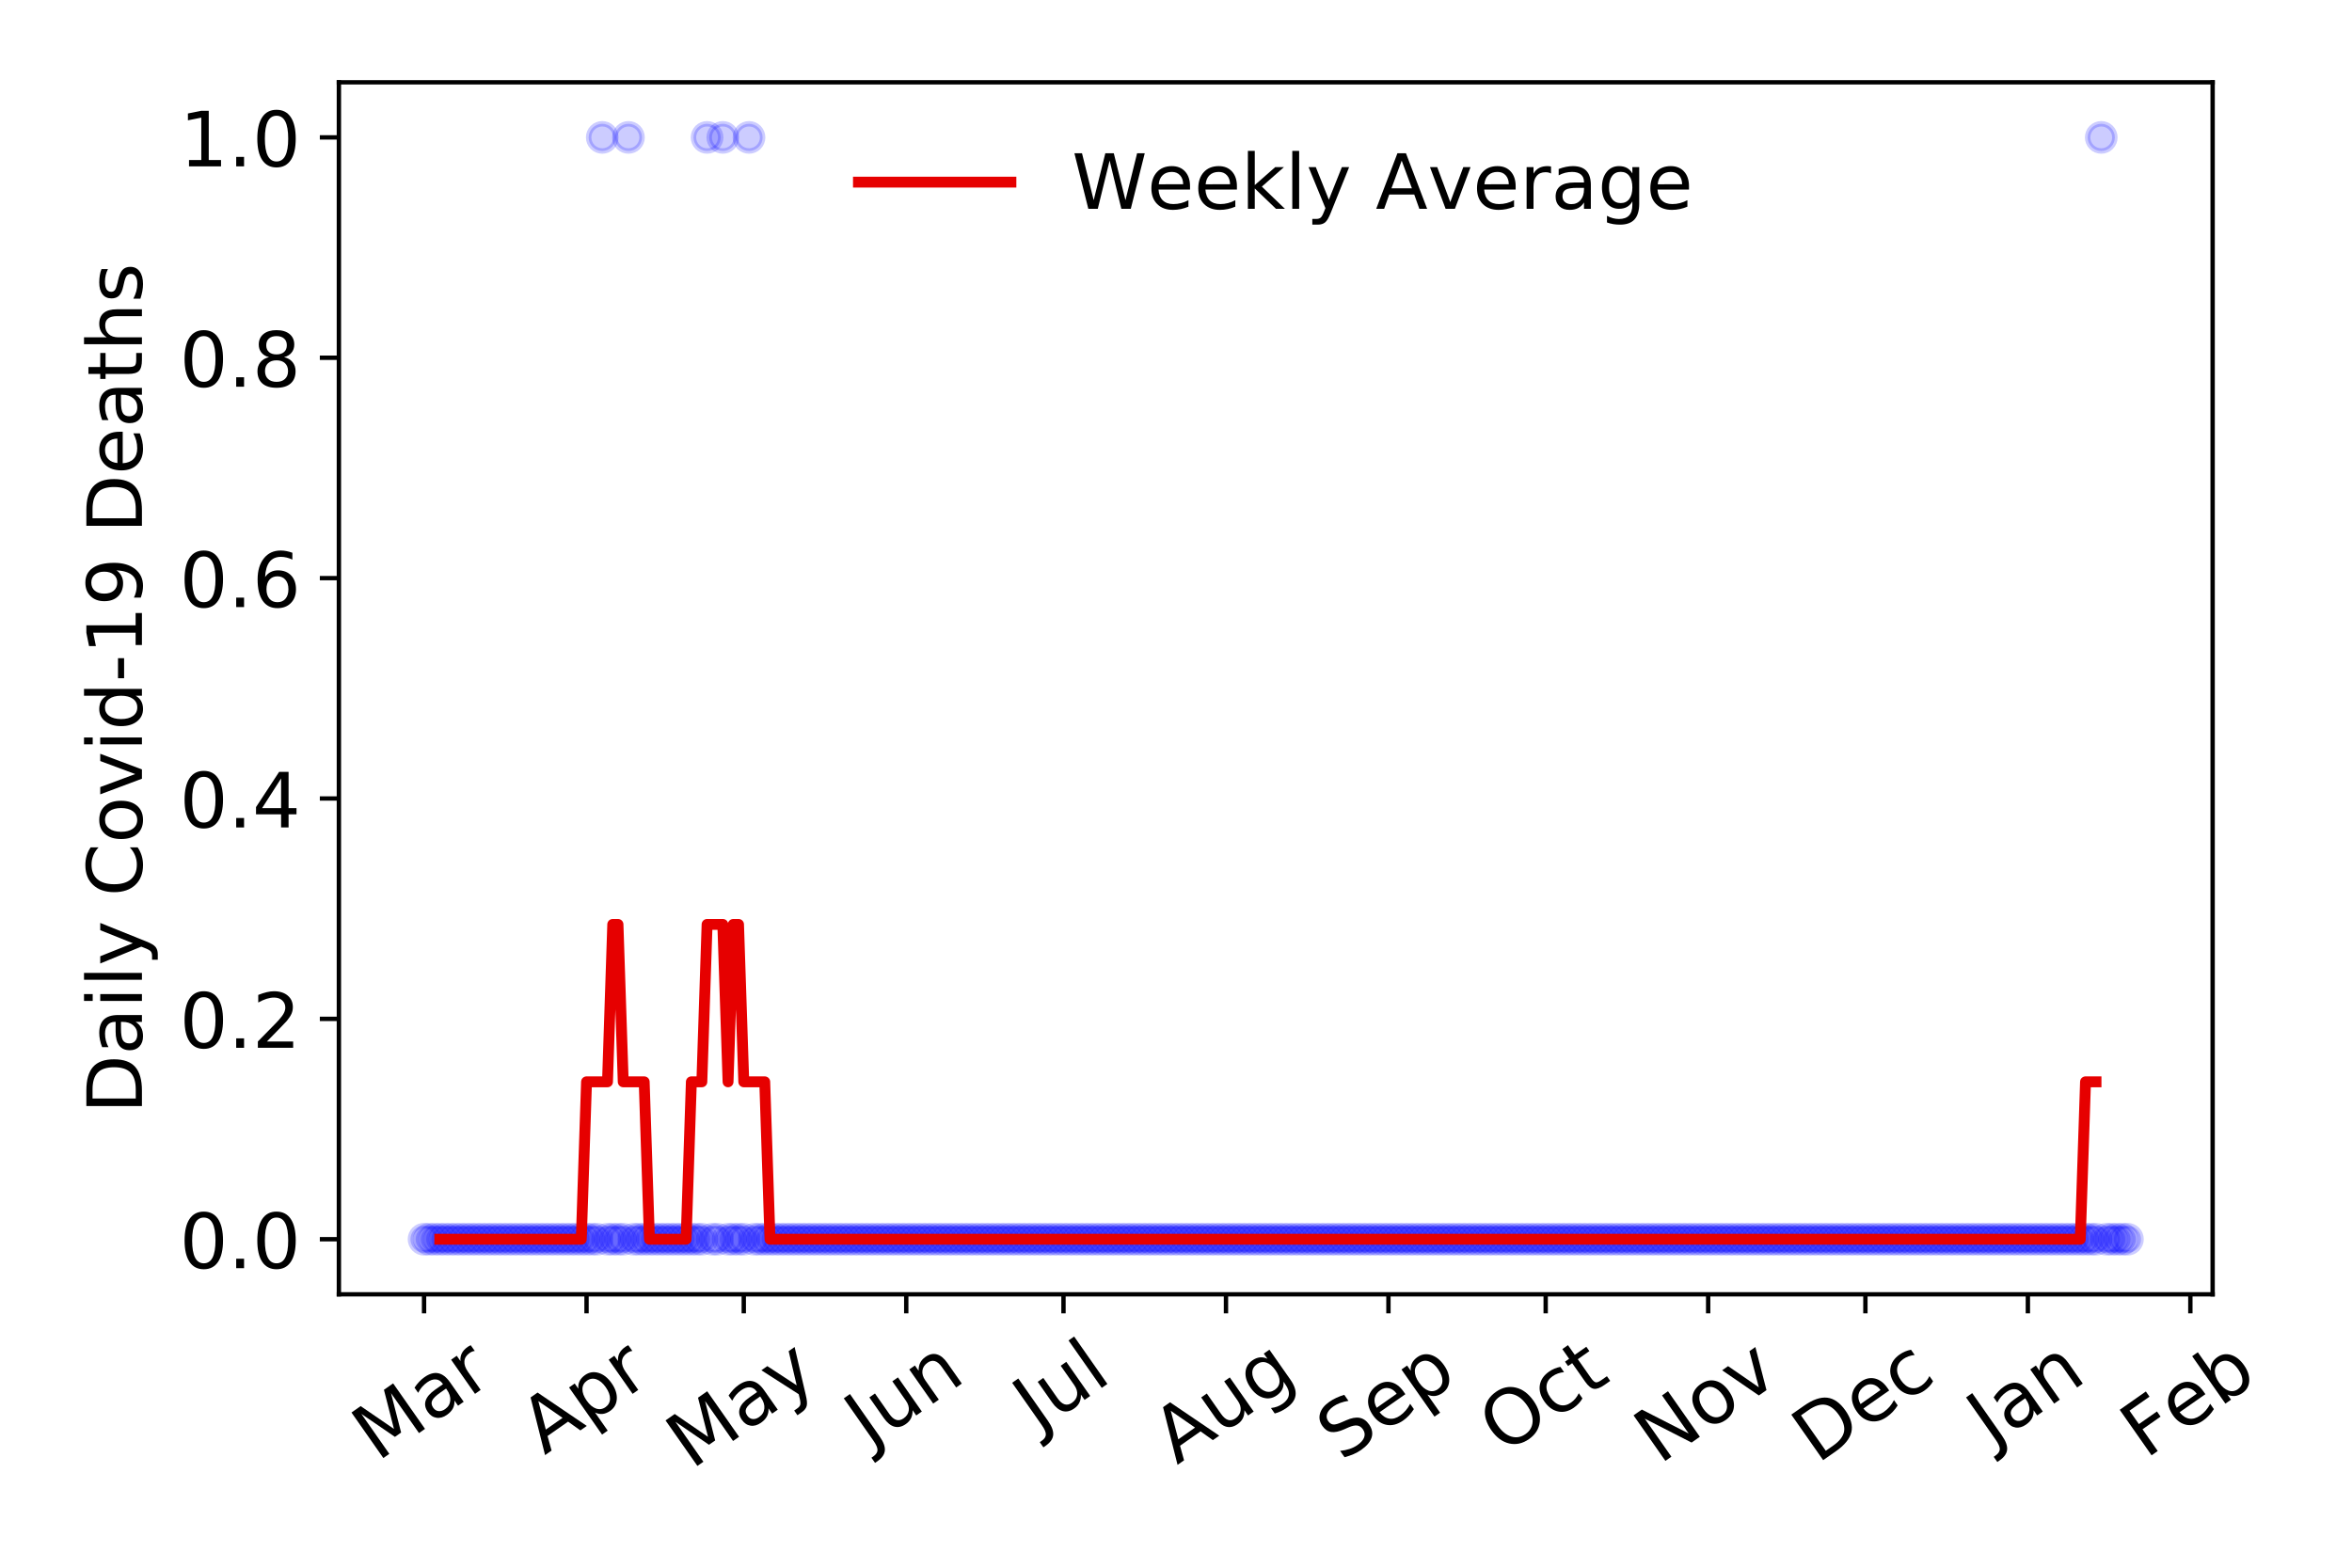 <?xml version="1.0" encoding="utf-8" standalone="no"?>
<!DOCTYPE svg PUBLIC "-//W3C//DTD SVG 1.1//EN"
  "http://www.w3.org/Graphics/SVG/1.1/DTD/svg11.dtd">
<!-- Created with matplotlib (https://matplotlib.org/) -->
<svg height="288pt" version="1.1" viewBox="0 0 432 288" width="432pt" xmlns="http://www.w3.org/2000/svg" xmlns:xlink="http://www.w3.org/1999/xlink">
 <defs>
  <style type="text/css">
*{stroke-linecap:butt;stroke-linejoin:round;}
  </style>
 </defs>
 <g id="figure_1">
  <g id="patch_1">
   <path d="M 0 288 
L 432 288 
L 432 0 
L 0 0 
z
" style="fill:#ffffff;"/>
  </g>
  <g id="axes_1">
   <g id="patch_2">
    <path d="M 62.245 237.778 
L 406.401 237.778 
L 406.401 15.12 
L 62.245 15.12 
z
" style="fill:#ffffff;"/>
   </g>
   <g id="matplotlib.axis_1">
    <g id="xtick_1">
     <g id="line2d_1">
      <defs>
       <path d="M 0 0 
L 0 3.5 
" id="m4e15fb895b" style="stroke:#000000;stroke-width:0.8;"/>
      </defs>
      <g>
       <use style="stroke:#000000;stroke-width:0.8;" x="77.888" xlink:href="#m4e15fb895b" y="237.778"/>
      </g>
     </g>
     <g id="text_1">
      <!-- Mar -->
      <defs>
       <path d="M 9.812 72.906 
L 24.516 72.906 
L 43.109 23.297 
L 61.812 72.906 
L 76.516 72.906 
L 76.516 0 
L 66.891 0 
L 66.891 64.016 
L 48.094 14.016 
L 38.188 14.016 
L 19.391 64.016 
L 19.391 0 
L 9.812 0 
z
" id="DejaVuSans-77"/>
       <path d="M 34.281 27.484 
Q 23.391 27.484 19.188 25 
Q 14.984 22.516 14.984 16.5 
Q 14.984 11.719 18.141 8.906 
Q 21.297 6.109 26.703 6.109 
Q 34.188 6.109 38.703 11.406 
Q 43.219 16.703 43.219 25.484 
L 43.219 27.484 
z
M 52.203 31.203 
L 52.203 0 
L 43.219 0 
L 43.219 8.297 
Q 40.141 3.328 35.547 0.953 
Q 30.953 -1.422 24.312 -1.422 
Q 15.922 -1.422 10.953 3.297 
Q 6 8.016 6 15.922 
Q 6 25.141 12.172 29.828 
Q 18.359 34.516 30.609 34.516 
L 43.219 34.516 
L 43.219 35.406 
Q 43.219 41.609 39.141 45 
Q 35.062 48.391 27.688 48.391 
Q 23 48.391 18.547 47.266 
Q 14.109 46.141 10.016 43.891 
L 10.016 52.203 
Q 14.938 54.109 19.578 55.047 
Q 24.219 56 28.609 56 
Q 40.484 56 46.344 49.844 
Q 52.203 43.703 52.203 31.203 
z
" id="DejaVuSans-97"/>
       <path d="M 41.109 46.297 
Q 39.594 47.172 37.812 47.578 
Q 36.031 48 33.891 48 
Q 26.266 48 22.188 43.047 
Q 18.109 38.094 18.109 28.812 
L 18.109 0 
L 9.078 0 
L 9.078 54.688 
L 18.109 54.688 
L 18.109 46.188 
Q 20.953 51.172 25.484 53.578 
Q 30.031 56 36.531 56 
Q 37.453 56 38.578 55.875 
Q 39.703 55.766 41.062 55.516 
z
" id="DejaVuSans-114"/>
      </defs>
      <g transform="translate(69.286 268.643)rotate(-35)scale(0.14 -0.14)">
       <use xlink:href="#DejaVuSans-77"/>
       <use x="86.279" xlink:href="#DejaVuSans-97"/>
       <use x="147.559" xlink:href="#DejaVuSans-114"/>
      </g>
     </g>
    </g>
    <g id="xtick_2">
     <g id="line2d_2">
      <g>
       <use style="stroke:#000000;stroke-width:0.8;" x="107.731" xlink:href="#m4e15fb895b" y="237.778"/>
      </g>
     </g>
     <g id="text_2">
      <!-- Apr -->
      <defs>
       <path d="M 34.188 63.188 
L 20.797 26.906 
L 47.609 26.906 
z
M 28.609 72.906 
L 39.797 72.906 
L 67.578 0 
L 57.328 0 
L 50.688 18.703 
L 17.828 18.703 
L 11.188 0 
L 0.781 0 
z
" id="DejaVuSans-65"/>
       <path d="M 18.109 8.203 
L 18.109 -20.797 
L 9.078 -20.797 
L 9.078 54.688 
L 18.109 54.688 
L 18.109 46.391 
Q 20.953 51.266 25.266 53.625 
Q 29.594 56 35.594 56 
Q 45.562 56 51.781 48.094 
Q 58.016 40.188 58.016 27.297 
Q 58.016 14.406 51.781 6.484 
Q 45.562 -1.422 35.594 -1.422 
Q 29.594 -1.422 25.266 0.953 
Q 20.953 3.328 18.109 8.203 
z
M 48.688 27.297 
Q 48.688 37.203 44.609 42.844 
Q 40.531 48.484 33.406 48.484 
Q 26.266 48.484 22.188 42.844 
Q 18.109 37.203 18.109 27.297 
Q 18.109 17.391 22.188 11.75 
Q 26.266 6.109 33.406 6.109 
Q 40.531 6.109 44.609 11.75 
Q 48.688 17.391 48.688 27.297 
z
" id="DejaVuSans-112"/>
      </defs>
      <g transform="translate(100.027 267.384)rotate(-35)scale(0.14 -0.14)">
       <use xlink:href="#DejaVuSans-65"/>
       <use x="68.408" xlink:href="#DejaVuSans-112"/>
       <use x="131.885" xlink:href="#DejaVuSans-114"/>
      </g>
     </g>
    </g>
    <g id="xtick_3">
     <g id="line2d_3">
      <g>
       <use style="stroke:#000000;stroke-width:0.8;" x="136.612" xlink:href="#m4e15fb895b" y="237.778"/>
      </g>
     </g>
     <g id="text_3">
      <!-- May -->
      <defs>
       <path d="M 32.172 -5.078 
Q 28.375 -14.844 24.75 -17.812 
Q 21.141 -20.797 15.094 -20.797 
L 7.906 -20.797 
L 7.906 -13.281 
L 13.188 -13.281 
Q 16.891 -13.281 18.938 -11.516 
Q 21 -9.766 23.484 -3.219 
L 25.094 0.875 
L 2.984 54.688 
L 12.5 54.688 
L 29.594 11.922 
L 46.688 54.688 
L 56.203 54.688 
z
" id="DejaVuSans-121"/>
      </defs>
      <g transform="translate(126.972 270.094)rotate(-35)scale(0.14 -0.14)">
       <use xlink:href="#DejaVuSans-77"/>
       <use x="86.279" xlink:href="#DejaVuSans-97"/>
       <use x="147.559" xlink:href="#DejaVuSans-121"/>
      </g>
     </g>
    </g>
    <g id="xtick_4">
     <g id="line2d_4">
      <g>
       <use style="stroke:#000000;stroke-width:0.8;" x="166.454" xlink:href="#m4e15fb895b" y="237.778"/>
      </g>
     </g>
     <g id="text_4">
      <!-- Jun -->
      <defs>
       <path d="M 9.812 72.906 
L 19.672 72.906 
L 19.672 5.078 
Q 19.672 -8.109 14.672 -14.062 
Q 9.672 -20.016 -1.422 -20.016 
L -5.172 -20.016 
L -5.172 -11.719 
L -2.094 -11.719 
Q 4.438 -11.719 7.125 -8.047 
Q 9.812 -4.391 9.812 5.078 
z
" id="DejaVuSans-74"/>
       <path d="M 8.5 21.578 
L 8.5 54.688 
L 17.484 54.688 
L 17.484 21.922 
Q 17.484 14.156 20.5 10.266 
Q 23.531 6.391 29.594 6.391 
Q 36.859 6.391 41.078 11.031 
Q 45.312 15.672 45.312 23.688 
L 45.312 54.688 
L 54.297 54.688 
L 54.297 0 
L 45.312 0 
L 45.312 8.406 
Q 42.047 3.422 37.719 1 
Q 33.406 -1.422 27.688 -1.422 
Q 18.266 -1.422 13.375 4.438 
Q 8.5 10.297 8.5 21.578 
z
M 31.109 56 
z
" id="DejaVuSans-117"/>
       <path d="M 54.891 33.016 
L 54.891 0 
L 45.906 0 
L 45.906 32.719 
Q 45.906 40.484 42.875 44.328 
Q 39.844 48.188 33.797 48.188 
Q 26.516 48.188 22.312 43.547 
Q 18.109 38.922 18.109 30.906 
L 18.109 0 
L 9.078 0 
L 9.078 54.688 
L 18.109 54.688 
L 18.109 46.188 
Q 21.344 51.125 25.703 53.562 
Q 30.078 56 35.797 56 
Q 45.219 56 50.047 50.172 
Q 54.891 44.344 54.891 33.016 
z
" id="DejaVuSans-110"/>
      </defs>
      <g transform="translate(159.711 266.039)rotate(-35)scale(0.14 -0.14)">
       <use xlink:href="#DejaVuSans-74"/>
       <use x="29.492" xlink:href="#DejaVuSans-117"/>
       <use x="92.871" xlink:href="#DejaVuSans-110"/>
      </g>
     </g>
    </g>
    <g id="xtick_5">
     <g id="line2d_5">
      <g>
       <use style="stroke:#000000;stroke-width:0.8;" x="195.335" xlink:href="#m4e15fb895b" y="237.778"/>
      </g>
     </g>
     <g id="text_5">
      <!-- Jul -->
      <defs>
       <path d="M 9.422 75.984 
L 18.406 75.984 
L 18.406 0 
L 9.422 0 
z
" id="DejaVuSans-108"/>
      </defs>
      <g transform="translate(190.632 263.181)rotate(-35)scale(0.14 -0.14)">
       <use xlink:href="#DejaVuSans-74"/>
       <use x="29.492" xlink:href="#DejaVuSans-117"/>
       <use x="92.871" xlink:href="#DejaVuSans-108"/>
      </g>
     </g>
    </g>
    <g id="xtick_6">
     <g id="line2d_6">
      <g>
       <use style="stroke:#000000;stroke-width:0.8;" x="225.178" xlink:href="#m4e15fb895b" y="237.778"/>
      </g>
     </g>
     <g id="text_6">
      <!-- Aug -->
      <defs>
       <path d="M 45.406 27.984 
Q 45.406 37.75 41.375 43.109 
Q 37.359 48.484 30.078 48.484 
Q 22.859 48.484 18.828 43.109 
Q 14.797 37.75 14.797 27.984 
Q 14.797 18.266 18.828 12.891 
Q 22.859 7.516 30.078 7.516 
Q 37.359 7.516 41.375 12.891 
Q 45.406 18.266 45.406 27.984 
z
M 54.391 6.781 
Q 54.391 -7.172 48.188 -13.984 
Q 42 -20.797 29.203 -20.797 
Q 24.469 -20.797 20.266 -20.094 
Q 16.062 -19.391 12.109 -17.922 
L 12.109 -9.188 
Q 16.062 -11.328 19.922 -12.344 
Q 23.781 -13.375 27.781 -13.375 
Q 36.625 -13.375 41.016 -8.766 
Q 45.406 -4.156 45.406 5.172 
L 45.406 9.625 
Q 42.625 4.781 38.281 2.391 
Q 33.938 0 27.875 0 
Q 17.828 0 11.672 7.656 
Q 5.516 15.328 5.516 27.984 
Q 5.516 40.672 11.672 48.328 
Q 17.828 56 27.875 56 
Q 33.938 56 38.281 53.609 
Q 42.625 51.219 45.406 46.391 
L 45.406 54.688 
L 54.391 54.688 
z
" id="DejaVuSans-103"/>
      </defs>
      <g transform="translate(216.197 269.172)rotate(-35)scale(0.14 -0.14)">
       <use xlink:href="#DejaVuSans-65"/>
       <use x="68.408" xlink:href="#DejaVuSans-117"/>
       <use x="131.787" xlink:href="#DejaVuSans-103"/>
      </g>
     </g>
    </g>
    <g id="xtick_7">
     <g id="line2d_7">
      <g>
       <use style="stroke:#000000;stroke-width:0.8;" x="255.02" xlink:href="#m4e15fb895b" y="237.778"/>
      </g>
     </g>
     <g id="text_7">
      <!-- Sep -->
      <defs>
       <path d="M 53.516 70.516 
L 53.516 60.891 
Q 47.906 63.578 42.922 64.891 
Q 37.938 66.219 33.297 66.219 
Q 25.25 66.219 20.875 63.094 
Q 16.5 59.969 16.5 54.203 
Q 16.5 49.359 19.406 46.891 
Q 22.312 44.438 30.422 42.922 
L 36.375 41.703 
Q 47.406 39.594 52.656 34.297 
Q 57.906 29 57.906 20.125 
Q 57.906 9.516 50.797 4.047 
Q 43.703 -1.422 29.984 -1.422 
Q 24.812 -1.422 18.969 -0.25 
Q 13.141 0.922 6.891 3.219 
L 6.891 13.375 
Q 12.891 10.016 18.656 8.297 
Q 24.422 6.594 29.984 6.594 
Q 38.422 6.594 43.016 9.906 
Q 47.609 13.234 47.609 19.391 
Q 47.609 24.75 44.312 27.781 
Q 41.016 30.812 33.5 32.328 
L 27.484 33.5 
Q 16.453 35.688 11.516 40.375 
Q 6.594 45.062 6.594 53.422 
Q 6.594 63.094 13.406 68.656 
Q 20.219 74.219 32.172 74.219 
Q 37.312 74.219 42.625 73.281 
Q 47.953 72.359 53.516 70.516 
z
" id="DejaVuSans-83"/>
       <path d="M 56.203 29.594 
L 56.203 25.203 
L 14.891 25.203 
Q 15.484 15.922 20.484 11.062 
Q 25.484 6.203 34.422 6.203 
Q 39.594 6.203 44.453 7.469 
Q 49.312 8.734 54.109 11.281 
L 54.109 2.781 
Q 49.266 0.734 44.188 -0.344 
Q 39.109 -1.422 33.891 -1.422 
Q 20.797 -1.422 13.156 6.188 
Q 5.516 13.812 5.516 26.812 
Q 5.516 40.234 12.766 48.109 
Q 20.016 56 32.328 56 
Q 43.359 56 49.781 48.891 
Q 56.203 41.797 56.203 29.594 
z
M 47.219 32.234 
Q 47.125 39.594 43.094 43.984 
Q 39.062 48.391 32.422 48.391 
Q 24.906 48.391 20.391 44.141 
Q 15.875 39.891 15.188 32.172 
z
" id="DejaVuSans-101"/>
      </defs>
      <g transform="translate(246.428 268.629)rotate(-35)scale(0.14 -0.14)">
       <use xlink:href="#DejaVuSans-83"/>
       <use x="63.477" xlink:href="#DejaVuSans-101"/>
       <use x="125" xlink:href="#DejaVuSans-112"/>
      </g>
     </g>
    </g>
    <g id="xtick_8">
     <g id="line2d_8">
      <g>
       <use style="stroke:#000000;stroke-width:0.8;" x="283.901" xlink:href="#m4e15fb895b" y="237.778"/>
      </g>
     </g>
     <g id="text_8">
      <!-- Oct -->
      <defs>
       <path d="M 39.406 66.219 
Q 28.656 66.219 22.328 58.203 
Q 16.016 50.203 16.016 36.375 
Q 16.016 22.609 22.328 14.594 
Q 28.656 6.594 39.406 6.594 
Q 50.141 6.594 56.422 14.594 
Q 62.703 22.609 62.703 36.375 
Q 62.703 50.203 56.422 58.203 
Q 50.141 66.219 39.406 66.219 
z
M 39.406 74.219 
Q 54.734 74.219 63.906 63.938 
Q 73.094 53.656 73.094 36.375 
Q 73.094 19.141 63.906 8.859 
Q 54.734 -1.422 39.406 -1.422 
Q 24.031 -1.422 14.812 8.828 
Q 5.609 19.094 5.609 36.375 
Q 5.609 53.656 14.812 63.938 
Q 24.031 74.219 39.406 74.219 
z
" id="DejaVuSans-79"/>
       <path d="M 48.781 52.594 
L 48.781 44.188 
Q 44.969 46.297 41.141 47.344 
Q 37.312 48.391 33.406 48.391 
Q 24.656 48.391 19.812 42.844 
Q 14.984 37.312 14.984 27.297 
Q 14.984 17.281 19.812 11.734 
Q 24.656 6.203 33.406 6.203 
Q 37.312 6.203 41.141 7.25 
Q 44.969 8.297 48.781 10.406 
L 48.781 2.094 
Q 45.016 0.344 40.984 -0.531 
Q 36.969 -1.422 32.422 -1.422 
Q 20.062 -1.422 12.781 6.344 
Q 5.516 14.109 5.516 27.297 
Q 5.516 40.672 12.859 48.328 
Q 20.219 56 33.016 56 
Q 37.156 56 41.109 55.141 
Q 45.062 54.297 48.781 52.594 
z
" id="DejaVuSans-99"/>
       <path d="M 18.312 70.219 
L 18.312 54.688 
L 36.812 54.688 
L 36.812 47.703 
L 18.312 47.703 
L 18.312 18.016 
Q 18.312 11.328 20.141 9.422 
Q 21.969 7.516 27.594 7.516 
L 36.812 7.516 
L 36.812 0 
L 27.594 0 
Q 17.188 0 13.234 3.875 
Q 9.281 7.766 9.281 18.016 
L 9.281 47.703 
L 2.688 47.703 
L 2.688 54.688 
L 9.281 54.688 
L 9.281 70.219 
z
" id="DejaVuSans-116"/>
      </defs>
      <g transform="translate(276.202 267.377)rotate(-35)scale(0.14 -0.14)">
       <use xlink:href="#DejaVuSans-79"/>
       <use x="78.711" xlink:href="#DejaVuSans-99"/>
       <use x="133.691" xlink:href="#DejaVuSans-116"/>
      </g>
     </g>
    </g>
    <g id="xtick_9">
     <g id="line2d_9">
      <g>
       <use style="stroke:#000000;stroke-width:0.8;" x="313.744" xlink:href="#m4e15fb895b" y="237.778"/>
      </g>
     </g>
     <g id="text_9">
      <!-- Nov -->
      <defs>
       <path d="M 9.812 72.906 
L 23.094 72.906 
L 55.422 11.922 
L 55.422 72.906 
L 64.984 72.906 
L 64.984 0 
L 51.703 0 
L 19.391 60.984 
L 19.391 0 
L 9.812 0 
z
" id="DejaVuSans-78"/>
       <path d="M 30.609 48.391 
Q 23.391 48.391 19.188 42.75 
Q 14.984 37.109 14.984 27.297 
Q 14.984 17.484 19.156 11.844 
Q 23.344 6.203 30.609 6.203 
Q 37.797 6.203 41.984 11.859 
Q 46.188 17.531 46.188 27.297 
Q 46.188 37.016 41.984 42.703 
Q 37.797 48.391 30.609 48.391 
z
M 30.609 56 
Q 42.328 56 49.016 48.375 
Q 55.719 40.766 55.719 27.297 
Q 55.719 13.875 49.016 6.219 
Q 42.328 -1.422 30.609 -1.422 
Q 18.844 -1.422 12.172 6.219 
Q 5.516 13.875 5.516 27.297 
Q 5.516 40.766 12.172 48.375 
Q 18.844 56 30.609 56 
z
" id="DejaVuSans-111"/>
       <path d="M 2.984 54.688 
L 12.5 54.688 
L 29.594 8.797 
L 46.688 54.688 
L 56.203 54.688 
L 35.688 0 
L 23.484 0 
z
" id="DejaVuSans-118"/>
      </defs>
      <g transform="translate(304.767 269.166)rotate(-35)scale(0.14 -0.14)">
       <use xlink:href="#DejaVuSans-78"/>
       <use x="74.805" xlink:href="#DejaVuSans-111"/>
       <use x="135.986" xlink:href="#DejaVuSans-118"/>
      </g>
     </g>
    </g>
    <g id="xtick_10">
     <g id="line2d_10">
      <g>
       <use style="stroke:#000000;stroke-width:0.8;" x="342.624" xlink:href="#m4e15fb895b" y="237.778"/>
      </g>
     </g>
     <g id="text_10">
      <!-- Dec -->
      <defs>
       <path d="M 19.672 64.797 
L 19.672 8.109 
L 31.594 8.109 
Q 46.688 8.109 53.688 14.938 
Q 60.688 21.781 60.688 36.531 
Q 60.688 51.172 53.688 57.984 
Q 46.688 64.797 31.594 64.797 
z
M 9.812 72.906 
L 30.078 72.906 
Q 51.266 72.906 61.172 64.094 
Q 71.094 55.281 71.094 36.531 
Q 71.094 17.672 61.125 8.828 
Q 51.172 0 30.078 0 
L 9.812 0 
z
" id="DejaVuSans-68"/>
      </defs>
      <g transform="translate(333.743 269.032)rotate(-35)scale(0.14 -0.14)">
       <use xlink:href="#DejaVuSans-68"/>
       <use x="77.002" xlink:href="#DejaVuSans-101"/>
       <use x="138.525" xlink:href="#DejaVuSans-99"/>
      </g>
     </g>
    </g>
    <g id="xtick_11">
     <g id="line2d_11">
      <g>
       <use style="stroke:#000000;stroke-width:0.8;" x="372.467" xlink:href="#m4e15fb895b" y="237.778"/>
      </g>
     </g>
     <g id="text_11">
      <!-- Jan -->
      <g transform="translate(365.843 265.871)rotate(-35)scale(0.14 -0.14)">
       <use xlink:href="#DejaVuSans-74"/>
       <use x="29.492" xlink:href="#DejaVuSans-97"/>
       <use x="90.771" xlink:href="#DejaVuSans-110"/>
      </g>
     </g>
    </g>
    <g id="xtick_12">
     <g id="line2d_12">
      <g>
       <use style="stroke:#000000;stroke-width:0.8;" x="402.31" xlink:href="#m4e15fb895b" y="237.778"/>
      </g>
     </g>
     <g id="text_12">
      <!-- Feb -->
      <defs>
       <path d="M 9.812 72.906 
L 51.703 72.906 
L 51.703 64.594 
L 19.672 64.594 
L 19.672 43.109 
L 48.578 43.109 
L 48.578 34.812 
L 19.672 34.812 
L 19.672 0 
L 9.812 0 
z
" id="DejaVuSans-70"/>
       <path d="M 48.688 27.297 
Q 48.688 37.203 44.609 42.844 
Q 40.531 48.484 33.406 48.484 
Q 26.266 48.484 22.188 42.844 
Q 18.109 37.203 18.109 27.297 
Q 18.109 17.391 22.188 11.75 
Q 26.266 6.109 33.406 6.109 
Q 40.531 6.109 44.609 11.75 
Q 48.688 17.391 48.688 27.297 
z
M 18.109 46.391 
Q 20.953 51.266 25.266 53.625 
Q 29.594 56 35.594 56 
Q 45.562 56 51.781 48.094 
Q 58.016 40.188 58.016 27.297 
Q 58.016 14.406 51.781 6.484 
Q 45.562 -1.422 35.594 -1.422 
Q 29.594 -1.422 25.266 0.953 
Q 20.953 3.328 18.109 8.203 
L 18.109 0 
L 9.078 0 
L 9.078 75.984 
L 18.109 75.984 
z
" id="DejaVuSans-98"/>
      </defs>
      <g transform="translate(394.063 268.143)rotate(-35)scale(0.14 -0.14)">
       <use xlink:href="#DejaVuSans-70"/>
       <use x="57.441" xlink:href="#DejaVuSans-101"/>
       <use x="118.965" xlink:href="#DejaVuSans-98"/>
      </g>
     </g>
    </g>
   </g>
   <g id="matplotlib.axis_2">
    <g id="ytick_1">
     <g id="line2d_13">
      <defs>
       <path d="M 0 0 
L -3.5 0 
" id="m9dd6f6dc17" style="stroke:#000000;stroke-width:0.8;"/>
      </defs>
      <g>
       <use style="stroke:#000000;stroke-width:0.8;" x="62.245" xlink:href="#m9dd6f6dc17" y="227.657"/>
      </g>
     </g>
     <g id="text_13">
      <!-- 0.0 -->
      <defs>
       <path d="M 31.781 66.406 
Q 24.172 66.406 20.328 58.906 
Q 16.5 51.422 16.5 36.375 
Q 16.5 21.391 20.328 13.891 
Q 24.172 6.391 31.781 6.391 
Q 39.453 6.391 43.281 13.891 
Q 47.125 21.391 47.125 36.375 
Q 47.125 51.422 43.281 58.906 
Q 39.453 66.406 31.781 66.406 
z
M 31.781 74.219 
Q 44.047 74.219 50.516 64.516 
Q 56.984 54.828 56.984 36.375 
Q 56.984 17.969 50.516 8.266 
Q 44.047 -1.422 31.781 -1.422 
Q 19.531 -1.422 13.062 8.266 
Q 6.594 17.969 6.594 36.375 
Q 6.594 54.828 13.062 64.516 
Q 19.531 74.219 31.781 74.219 
z
" id="DejaVuSans-48"/>
       <path d="M 10.688 12.406 
L 21 12.406 
L 21 0 
L 10.688 0 
z
" id="DejaVuSans-46"/>
      </defs>
      <g transform="translate(32.981 232.976)scale(0.14 -0.14)">
       <use xlink:href="#DejaVuSans-48"/>
       <use x="63.623" xlink:href="#DejaVuSans-46"/>
       <use x="95.41" xlink:href="#DejaVuSans-48"/>
      </g>
     </g>
    </g>
    <g id="ytick_2">
     <g id="line2d_14">
      <g>
       <use style="stroke:#000000;stroke-width:0.8;" x="62.245" xlink:href="#m9dd6f6dc17" y="187.174"/>
      </g>
     </g>
     <g id="text_14">
      <!-- 0.2 -->
      <defs>
       <path d="M 19.188 8.297 
L 53.609 8.297 
L 53.609 0 
L 7.328 0 
L 7.328 8.297 
Q 12.938 14.109 22.625 23.891 
Q 32.328 33.688 34.812 36.531 
Q 39.547 41.844 41.422 45.531 
Q 43.312 49.219 43.312 52.781 
Q 43.312 58.594 39.234 62.25 
Q 35.156 65.922 28.609 65.922 
Q 23.969 65.922 18.812 64.312 
Q 13.672 62.703 7.812 59.422 
L 7.812 69.391 
Q 13.766 71.781 18.938 73 
Q 24.125 74.219 28.422 74.219 
Q 39.75 74.219 46.484 68.547 
Q 53.219 62.891 53.219 53.422 
Q 53.219 48.922 51.531 44.891 
Q 49.859 40.875 45.406 35.406 
Q 44.188 33.984 37.641 27.219 
Q 31.109 20.453 19.188 8.297 
z
" id="DejaVuSans-50"/>
      </defs>
      <g transform="translate(32.981 192.493)scale(0.14 -0.14)">
       <use xlink:href="#DejaVuSans-48"/>
       <use x="63.623" xlink:href="#DejaVuSans-46"/>
       <use x="95.41" xlink:href="#DejaVuSans-50"/>
      </g>
     </g>
    </g>
    <g id="ytick_3">
     <g id="line2d_15">
      <g>
       <use style="stroke:#000000;stroke-width:0.8;" x="62.245" xlink:href="#m9dd6f6dc17" y="146.691"/>
      </g>
     </g>
     <g id="text_15">
      <!-- 0.4 -->
      <defs>
       <path d="M 37.797 64.312 
L 12.891 25.391 
L 37.797 25.391 
z
M 35.203 72.906 
L 47.609 72.906 
L 47.609 25.391 
L 58.016 25.391 
L 58.016 17.188 
L 47.609 17.188 
L 47.609 0 
L 37.797 0 
L 37.797 17.188 
L 4.891 17.188 
L 4.891 26.703 
z
" id="DejaVuSans-52"/>
      </defs>
      <g transform="translate(32.981 152.01)scale(0.14 -0.14)">
       <use xlink:href="#DejaVuSans-48"/>
       <use x="63.623" xlink:href="#DejaVuSans-46"/>
       <use x="95.41" xlink:href="#DejaVuSans-52"/>
      </g>
     </g>
    </g>
    <g id="ytick_4">
     <g id="line2d_16">
      <g>
       <use style="stroke:#000000;stroke-width:0.8;" x="62.245" xlink:href="#m9dd6f6dc17" y="106.207"/>
      </g>
     </g>
     <g id="text_16">
      <!-- 0.6 -->
      <defs>
       <path d="M 33.016 40.375 
Q 26.375 40.375 22.484 35.828 
Q 18.609 31.297 18.609 23.391 
Q 18.609 15.531 22.484 10.953 
Q 26.375 6.391 33.016 6.391 
Q 39.656 6.391 43.531 10.953 
Q 47.406 15.531 47.406 23.391 
Q 47.406 31.297 43.531 35.828 
Q 39.656 40.375 33.016 40.375 
z
M 52.594 71.297 
L 52.594 62.312 
Q 48.875 64.062 45.094 64.984 
Q 41.312 65.922 37.594 65.922 
Q 27.828 65.922 22.672 59.328 
Q 17.531 52.734 16.797 39.406 
Q 19.672 43.656 24.016 45.922 
Q 28.375 48.188 33.594 48.188 
Q 44.578 48.188 50.953 41.516 
Q 57.328 34.859 57.328 23.391 
Q 57.328 12.156 50.688 5.359 
Q 44.047 -1.422 33.016 -1.422 
Q 20.359 -1.422 13.672 8.266 
Q 6.984 17.969 6.984 36.375 
Q 6.984 53.656 15.188 63.938 
Q 23.391 74.219 37.203 74.219 
Q 40.922 74.219 44.703 73.484 
Q 48.484 72.75 52.594 71.297 
z
" id="DejaVuSans-54"/>
      </defs>
      <g transform="translate(32.981 111.526)scale(0.14 -0.14)">
       <use xlink:href="#DejaVuSans-48"/>
       <use x="63.623" xlink:href="#DejaVuSans-46"/>
       <use x="95.41" xlink:href="#DejaVuSans-54"/>
      </g>
     </g>
    </g>
    <g id="ytick_5">
     <g id="line2d_17">
      <g>
       <use style="stroke:#000000;stroke-width:0.8;" x="62.245" xlink:href="#m9dd6f6dc17" y="65.724"/>
      </g>
     </g>
     <g id="text_17">
      <!-- 0.8 -->
      <defs>
       <path d="M 31.781 34.625 
Q 24.75 34.625 20.719 30.859 
Q 16.703 27.094 16.703 20.516 
Q 16.703 13.922 20.719 10.156 
Q 24.75 6.391 31.781 6.391 
Q 38.812 6.391 42.859 10.172 
Q 46.922 13.969 46.922 20.516 
Q 46.922 27.094 42.891 30.859 
Q 38.875 34.625 31.781 34.625 
z
M 21.922 38.812 
Q 15.578 40.375 12.031 44.719 
Q 8.5 49.078 8.5 55.328 
Q 8.5 64.062 14.719 69.141 
Q 20.953 74.219 31.781 74.219 
Q 42.672 74.219 48.875 69.141 
Q 55.078 64.062 55.078 55.328 
Q 55.078 49.078 51.531 44.719 
Q 48 40.375 41.703 38.812 
Q 48.828 37.156 52.797 32.312 
Q 56.781 27.484 56.781 20.516 
Q 56.781 9.906 50.312 4.234 
Q 43.844 -1.422 31.781 -1.422 
Q 19.734 -1.422 13.25 4.234 
Q 6.781 9.906 6.781 20.516 
Q 6.781 27.484 10.781 32.312 
Q 14.797 37.156 21.922 38.812 
z
M 18.312 54.391 
Q 18.312 48.734 21.844 45.562 
Q 25.391 42.391 31.781 42.391 
Q 38.141 42.391 41.719 45.562 
Q 45.312 48.734 45.312 54.391 
Q 45.312 60.062 41.719 63.234 
Q 38.141 66.406 31.781 66.406 
Q 25.391 66.406 21.844 63.234 
Q 18.312 60.062 18.312 54.391 
z
" id="DejaVuSans-56"/>
      </defs>
      <g transform="translate(32.981 71.043)scale(0.14 -0.14)">
       <use xlink:href="#DejaVuSans-48"/>
       <use x="63.623" xlink:href="#DejaVuSans-46"/>
       <use x="95.41" xlink:href="#DejaVuSans-56"/>
      </g>
     </g>
    </g>
    <g id="ytick_6">
     <g id="line2d_18">
      <g>
       <use style="stroke:#000000;stroke-width:0.8;" x="62.245" xlink:href="#m9dd6f6dc17" y="25.241"/>
      </g>
     </g>
     <g id="text_18">
      <!-- 1.0 -->
      <defs>
       <path d="M 12.406 8.297 
L 28.516 8.297 
L 28.516 63.922 
L 10.984 60.406 
L 10.984 69.391 
L 28.422 72.906 
L 38.281 72.906 
L 38.281 8.297 
L 54.391 8.297 
L 54.391 0 
L 12.406 0 
z
" id="DejaVuSans-49"/>
      </defs>
      <g transform="translate(32.981 30.56)scale(0.14 -0.14)">
       <use xlink:href="#DejaVuSans-49"/>
       <use x="63.623" xlink:href="#DejaVuSans-46"/>
       <use x="95.41" xlink:href="#DejaVuSans-48"/>
      </g>
     </g>
    </g>
    <g id="text_19">
     <!-- Daily Covid-19 Deaths -->
     <defs>
      <path d="M 9.422 54.688 
L 18.406 54.688 
L 18.406 0 
L 9.422 0 
z
M 9.422 75.984 
L 18.406 75.984 
L 18.406 64.594 
L 9.422 64.594 
z
" id="DejaVuSans-105"/>
      <path id="DejaVuSans-32"/>
      <path d="M 64.406 67.281 
L 64.406 56.891 
Q 59.422 61.531 53.781 63.812 
Q 48.141 66.109 41.797 66.109 
Q 29.297 66.109 22.656 58.469 
Q 16.016 50.828 16.016 36.375 
Q 16.016 21.969 22.656 14.328 
Q 29.297 6.688 41.797 6.688 
Q 48.141 6.688 53.781 8.984 
Q 59.422 11.281 64.406 15.922 
L 64.406 5.609 
Q 59.234 2.094 53.438 0.328 
Q 47.656 -1.422 41.219 -1.422 
Q 24.656 -1.422 15.125 8.703 
Q 5.609 18.844 5.609 36.375 
Q 5.609 53.953 15.125 64.078 
Q 24.656 74.219 41.219 74.219 
Q 47.75 74.219 53.531 72.484 
Q 59.328 70.75 64.406 67.281 
z
" id="DejaVuSans-67"/>
      <path d="M 45.406 46.391 
L 45.406 75.984 
L 54.391 75.984 
L 54.391 0 
L 45.406 0 
L 45.406 8.203 
Q 42.578 3.328 38.25 0.953 
Q 33.938 -1.422 27.875 -1.422 
Q 17.969 -1.422 11.734 6.484 
Q 5.516 14.406 5.516 27.297 
Q 5.516 40.188 11.734 48.094 
Q 17.969 56 27.875 56 
Q 33.938 56 38.25 53.625 
Q 42.578 51.266 45.406 46.391 
z
M 14.797 27.297 
Q 14.797 17.391 18.875 11.75 
Q 22.953 6.109 30.078 6.109 
Q 37.203 6.109 41.297 11.75 
Q 45.406 17.391 45.406 27.297 
Q 45.406 37.203 41.297 42.844 
Q 37.203 48.484 30.078 48.484 
Q 22.953 48.484 18.875 42.844 
Q 14.797 37.203 14.797 27.297 
z
" id="DejaVuSans-100"/>
      <path d="M 4.891 31.391 
L 31.203 31.391 
L 31.203 23.391 
L 4.891 23.391 
z
" id="DejaVuSans-45"/>
      <path d="M 10.984 1.516 
L 10.984 10.5 
Q 14.703 8.734 18.5 7.812 
Q 22.312 6.891 25.984 6.891 
Q 35.75 6.891 40.891 13.453 
Q 46.047 20.016 46.781 33.406 
Q 43.953 29.203 39.594 26.953 
Q 35.25 24.703 29.984 24.703 
Q 19.047 24.703 12.672 31.312 
Q 6.297 37.938 6.297 49.422 
Q 6.297 60.641 12.938 67.422 
Q 19.578 74.219 30.609 74.219 
Q 43.266 74.219 49.922 64.516 
Q 56.594 54.828 56.594 36.375 
Q 56.594 19.141 48.406 8.859 
Q 40.234 -1.422 26.422 -1.422 
Q 22.703 -1.422 18.891 -0.688 
Q 15.094 0.047 10.984 1.516 
z
M 30.609 32.422 
Q 37.25 32.422 41.125 36.953 
Q 45.016 41.5 45.016 49.422 
Q 45.016 57.281 41.125 61.844 
Q 37.25 66.406 30.609 66.406 
Q 23.969 66.406 20.094 61.844 
Q 16.219 57.281 16.219 49.422 
Q 16.219 41.5 20.094 36.953 
Q 23.969 32.422 30.609 32.422 
z
" id="DejaVuSans-57"/>
      <path d="M 54.891 33.016 
L 54.891 0 
L 45.906 0 
L 45.906 32.719 
Q 45.906 40.484 42.875 44.328 
Q 39.844 48.188 33.797 48.188 
Q 26.516 48.188 22.312 43.547 
Q 18.109 38.922 18.109 30.906 
L 18.109 0 
L 9.078 0 
L 9.078 75.984 
L 18.109 75.984 
L 18.109 46.188 
Q 21.344 51.125 25.703 53.562 
Q 30.078 56 35.797 56 
Q 45.219 56 50.047 50.172 
Q 54.891 44.344 54.891 33.016 
z
" id="DejaVuSans-104"/>
      <path d="M 44.281 53.078 
L 44.281 44.578 
Q 40.484 46.531 36.375 47.5 
Q 32.281 48.484 27.875 48.484 
Q 21.188 48.484 17.844 46.438 
Q 14.5 44.391 14.5 40.281 
Q 14.5 37.156 16.891 35.375 
Q 19.281 33.594 26.516 31.984 
L 29.594 31.297 
Q 39.156 29.25 43.188 25.516 
Q 47.219 21.781 47.219 15.094 
Q 47.219 7.469 41.188 3.016 
Q 35.156 -1.422 24.609 -1.422 
Q 20.219 -1.422 15.453 -0.562 
Q 10.688 0.297 5.422 2 
L 5.422 11.281 
Q 10.406 8.688 15.234 7.391 
Q 20.062 6.109 24.812 6.109 
Q 31.156 6.109 34.562 8.281 
Q 37.984 10.453 37.984 14.406 
Q 37.984 18.062 35.516 20.016 
Q 33.062 21.969 24.703 23.781 
L 21.578 24.516 
Q 13.234 26.266 9.516 29.906 
Q 5.812 33.547 5.812 39.891 
Q 5.812 47.609 11.281 51.797 
Q 16.75 56 26.812 56 
Q 31.781 56 36.172 55.266 
Q 40.578 54.547 44.281 53.078 
z
" id="DejaVuSans-115"/>
     </defs>
     <g transform="translate(26.069 204.56)rotate(-90)scale(0.14 -0.14)">
      <use xlink:href="#DejaVuSans-68"/>
      <use x="77.002" xlink:href="#DejaVuSans-97"/>
      <use x="138.281" xlink:href="#DejaVuSans-105"/>
      <use x="166.064" xlink:href="#DejaVuSans-108"/>
      <use x="193.848" xlink:href="#DejaVuSans-121"/>
      <use x="253.027" xlink:href="#DejaVuSans-32"/>
      <use x="284.814" xlink:href="#DejaVuSans-67"/>
      <use x="354.639" xlink:href="#DejaVuSans-111"/>
      <use x="415.82" xlink:href="#DejaVuSans-118"/>
      <use x="475" xlink:href="#DejaVuSans-105"/>
      <use x="502.783" xlink:href="#DejaVuSans-100"/>
      <use x="566.26" xlink:href="#DejaVuSans-45"/>
      <use x="602.344" xlink:href="#DejaVuSans-49"/>
      <use x="665.967" xlink:href="#DejaVuSans-57"/>
      <use x="729.59" xlink:href="#DejaVuSans-32"/>
      <use x="761.377" xlink:href="#DejaVuSans-68"/>
      <use x="838.379" xlink:href="#DejaVuSans-101"/>
      <use x="899.902" xlink:href="#DejaVuSans-97"/>
      <use x="961.182" xlink:href="#DejaVuSans-116"/>
      <use x="1000.391" xlink:href="#DejaVuSans-104"/>
      <use x="1063.77" xlink:href="#DejaVuSans-115"/>
     </g>
    </g>
   </g>
   <g id="line2d_19">
    <defs>
     <path d="M 0 2.5 
C 0.663 2.5 1.299 2.237 1.768 1.768 
C 2.237 1.299 2.5 0.663 2.5 0 
C 2.5 -0.663 2.237 -1.299 1.768 -1.768 
C 1.299 -2.237 0.663 -2.5 0 -2.5 
C -0.663 -2.5 -1.299 -2.237 -1.768 -1.768 
C -2.237 -1.299 -2.5 -0.663 -2.5 0 
C -2.5 0.663 -2.237 1.299 -1.768 1.768 
C -1.299 2.237 -0.663 2.5 0 2.5 
z
" id="m7020692319" style="stroke:#0000ff;stroke-opacity:0.2;"/>
    </defs>
    <g clip-path="url(#p701866bbaf)">
     <use style="fill:#0000ff;fill-opacity:0.2;stroke:#0000ff;stroke-opacity:0.2;" x="77.888" xlink:href="#m7020692319" y="227.657"/>
     <use style="fill:#0000ff;fill-opacity:0.2;stroke:#0000ff;stroke-opacity:0.2;" x="78.851" xlink:href="#m7020692319" y="227.657"/>
     <use style="fill:#0000ff;fill-opacity:0.2;stroke:#0000ff;stroke-opacity:0.2;" x="79.814" xlink:href="#m7020692319" y="227.657"/>
     <use style="fill:#0000ff;fill-opacity:0.2;stroke:#0000ff;stroke-opacity:0.2;" x="80.776" xlink:href="#m7020692319" y="227.657"/>
     <use style="fill:#0000ff;fill-opacity:0.2;stroke:#0000ff;stroke-opacity:0.2;" x="81.739" xlink:href="#m7020692319" y="227.657"/>
     <use style="fill:#0000ff;fill-opacity:0.2;stroke:#0000ff;stroke-opacity:0.2;" x="82.702" xlink:href="#m7020692319" y="227.657"/>
     <use style="fill:#0000ff;fill-opacity:0.2;stroke:#0000ff;stroke-opacity:0.2;" x="83.664" xlink:href="#m7020692319" y="227.657"/>
     <use style="fill:#0000ff;fill-opacity:0.2;stroke:#0000ff;stroke-opacity:0.2;" x="84.627" xlink:href="#m7020692319" y="227.657"/>
     <use style="fill:#0000ff;fill-opacity:0.2;stroke:#0000ff;stroke-opacity:0.2;" x="85.59" xlink:href="#m7020692319" y="227.657"/>
     <use style="fill:#0000ff;fill-opacity:0.2;stroke:#0000ff;stroke-opacity:0.2;" x="86.553" xlink:href="#m7020692319" y="227.657"/>
     <use style="fill:#0000ff;fill-opacity:0.2;stroke:#0000ff;stroke-opacity:0.2;" x="87.515" xlink:href="#m7020692319" y="227.657"/>
     <use style="fill:#0000ff;fill-opacity:0.2;stroke:#0000ff;stroke-opacity:0.2;" x="88.478" xlink:href="#m7020692319" y="227.657"/>
     <use style="fill:#0000ff;fill-opacity:0.2;stroke:#0000ff;stroke-opacity:0.2;" x="89.441" xlink:href="#m7020692319" y="227.657"/>
     <use style="fill:#0000ff;fill-opacity:0.2;stroke:#0000ff;stroke-opacity:0.2;" x="90.403" xlink:href="#m7020692319" y="227.657"/>
     <use style="fill:#0000ff;fill-opacity:0.2;stroke:#0000ff;stroke-opacity:0.2;" x="91.366" xlink:href="#m7020692319" y="227.657"/>
     <use style="fill:#0000ff;fill-opacity:0.2;stroke:#0000ff;stroke-opacity:0.2;" x="92.329" xlink:href="#m7020692319" y="227.657"/>
     <use style="fill:#0000ff;fill-opacity:0.2;stroke:#0000ff;stroke-opacity:0.2;" x="93.291" xlink:href="#m7020692319" y="227.657"/>
     <use style="fill:#0000ff;fill-opacity:0.2;stroke:#0000ff;stroke-opacity:0.2;" x="94.254" xlink:href="#m7020692319" y="227.657"/>
     <use style="fill:#0000ff;fill-opacity:0.2;stroke:#0000ff;stroke-opacity:0.2;" x="95.217" xlink:href="#m7020692319" y="227.657"/>
     <use style="fill:#0000ff;fill-opacity:0.2;stroke:#0000ff;stroke-opacity:0.2;" x="96.179" xlink:href="#m7020692319" y="227.657"/>
     <use style="fill:#0000ff;fill-opacity:0.2;stroke:#0000ff;stroke-opacity:0.2;" x="97.142" xlink:href="#m7020692319" y="227.657"/>
     <use style="fill:#0000ff;fill-opacity:0.2;stroke:#0000ff;stroke-opacity:0.2;" x="98.105" xlink:href="#m7020692319" y="227.657"/>
     <use style="fill:#0000ff;fill-opacity:0.2;stroke:#0000ff;stroke-opacity:0.2;" x="99.067" xlink:href="#m7020692319" y="227.657"/>
     <use style="fill:#0000ff;fill-opacity:0.2;stroke:#0000ff;stroke-opacity:0.2;" x="100.03" xlink:href="#m7020692319" y="227.657"/>
     <use style="fill:#0000ff;fill-opacity:0.2;stroke:#0000ff;stroke-opacity:0.2;" x="100.993" xlink:href="#m7020692319" y="227.657"/>
     <use style="fill:#0000ff;fill-opacity:0.2;stroke:#0000ff;stroke-opacity:0.2;" x="101.955" xlink:href="#m7020692319" y="227.657"/>
     <use style="fill:#0000ff;fill-opacity:0.2;stroke:#0000ff;stroke-opacity:0.2;" x="102.918" xlink:href="#m7020692319" y="227.657"/>
     <use style="fill:#0000ff;fill-opacity:0.2;stroke:#0000ff;stroke-opacity:0.2;" x="103.881" xlink:href="#m7020692319" y="227.657"/>
     <use style="fill:#0000ff;fill-opacity:0.2;stroke:#0000ff;stroke-opacity:0.2;" x="104.843" xlink:href="#m7020692319" y="227.657"/>
     <use style="fill:#0000ff;fill-opacity:0.2;stroke:#0000ff;stroke-opacity:0.2;" x="105.806" xlink:href="#m7020692319" y="227.657"/>
     <use style="fill:#0000ff;fill-opacity:0.2;stroke:#0000ff;stroke-opacity:0.2;" x="106.769" xlink:href="#m7020692319" y="227.657"/>
     <use style="fill:#0000ff;fill-opacity:0.2;stroke:#0000ff;stroke-opacity:0.2;" x="107.731" xlink:href="#m7020692319" y="227.657"/>
     <use style="fill:#0000ff;fill-opacity:0.2;stroke:#0000ff;stroke-opacity:0.2;" x="108.694" xlink:href="#m7020692319" y="227.657"/>
     <use style="fill:#0000ff;fill-opacity:0.2;stroke:#0000ff;stroke-opacity:0.2;" x="109.657" xlink:href="#m7020692319" y="227.657"/>
     <use style="fill:#0000ff;fill-opacity:0.2;stroke:#0000ff;stroke-opacity:0.2;" x="110.619" xlink:href="#m7020692319" y="25.241"/>
     <use style="fill:#0000ff;fill-opacity:0.2;stroke:#0000ff;stroke-opacity:0.2;" x="111.582" xlink:href="#m7020692319" y="227.657"/>
     <use style="fill:#0000ff;fill-opacity:0.2;stroke:#0000ff;stroke-opacity:0.2;" x="112.545" xlink:href="#m7020692319" y="227.657"/>
     <use style="fill:#0000ff;fill-opacity:0.2;stroke:#0000ff;stroke-opacity:0.2;" x="113.507" xlink:href="#m7020692319" y="227.657"/>
     <use style="fill:#0000ff;fill-opacity:0.2;stroke:#0000ff;stroke-opacity:0.2;" x="114.47" xlink:href="#m7020692319" y="227.657"/>
     <use style="fill:#0000ff;fill-opacity:0.2;stroke:#0000ff;stroke-opacity:0.2;" x="115.433" xlink:href="#m7020692319" y="25.241"/>
     <use style="fill:#0000ff;fill-opacity:0.2;stroke:#0000ff;stroke-opacity:0.2;" x="116.395" xlink:href="#m7020692319" y="227.657"/>
     <use style="fill:#0000ff;fill-opacity:0.2;stroke:#0000ff;stroke-opacity:0.2;" x="117.358" xlink:href="#m7020692319" y="227.657"/>
     <use style="fill:#0000ff;fill-opacity:0.2;stroke:#0000ff;stroke-opacity:0.2;" x="118.321" xlink:href="#m7020692319" y="227.657"/>
     <use style="fill:#0000ff;fill-opacity:0.2;stroke:#0000ff;stroke-opacity:0.2;" x="119.283" xlink:href="#m7020692319" y="227.657"/>
     <use style="fill:#0000ff;fill-opacity:0.2;stroke:#0000ff;stroke-opacity:0.2;" x="120.246" xlink:href="#m7020692319" y="227.657"/>
     <use style="fill:#0000ff;fill-opacity:0.2;stroke:#0000ff;stroke-opacity:0.2;" x="121.209" xlink:href="#m7020692319" y="227.657"/>
     <use style="fill:#0000ff;fill-opacity:0.2;stroke:#0000ff;stroke-opacity:0.2;" x="122.171" xlink:href="#m7020692319" y="227.657"/>
     <use style="fill:#0000ff;fill-opacity:0.2;stroke:#0000ff;stroke-opacity:0.2;" x="123.134" xlink:href="#m7020692319" y="227.657"/>
     <use style="fill:#0000ff;fill-opacity:0.2;stroke:#0000ff;stroke-opacity:0.2;" x="124.097" xlink:href="#m7020692319" y="227.657"/>
     <use style="fill:#0000ff;fill-opacity:0.2;stroke:#0000ff;stroke-opacity:0.2;" x="125.059" xlink:href="#m7020692319" y="227.657"/>
     <use style="fill:#0000ff;fill-opacity:0.2;stroke:#0000ff;stroke-opacity:0.2;" x="126.022" xlink:href="#m7020692319" y="227.657"/>
     <use style="fill:#0000ff;fill-opacity:0.2;stroke:#0000ff;stroke-opacity:0.2;" x="126.985" xlink:href="#m7020692319" y="227.657"/>
     <use style="fill:#0000ff;fill-opacity:0.2;stroke:#0000ff;stroke-opacity:0.2;" x="127.947" xlink:href="#m7020692319" y="227.657"/>
     <use style="fill:#0000ff;fill-opacity:0.2;stroke:#0000ff;stroke-opacity:0.2;" x="128.91" xlink:href="#m7020692319" y="227.657"/>
     <use style="fill:#0000ff;fill-opacity:0.2;stroke:#0000ff;stroke-opacity:0.2;" x="129.873" xlink:href="#m7020692319" y="25.241"/>
     <use style="fill:#0000ff;fill-opacity:0.2;stroke:#0000ff;stroke-opacity:0.2;" x="130.836" xlink:href="#m7020692319" y="227.657"/>
     <use style="fill:#0000ff;fill-opacity:0.2;stroke:#0000ff;stroke-opacity:0.2;" x="131.798" xlink:href="#m7020692319" y="227.657"/>
     <use style="fill:#0000ff;fill-opacity:0.2;stroke:#0000ff;stroke-opacity:0.2;" x="132.761" xlink:href="#m7020692319" y="25.241"/>
     <use style="fill:#0000ff;fill-opacity:0.2;stroke:#0000ff;stroke-opacity:0.2;" x="133.724" xlink:href="#m7020692319" y="227.657"/>
     <use style="fill:#0000ff;fill-opacity:0.2;stroke:#0000ff;stroke-opacity:0.2;" x="134.686" xlink:href="#m7020692319" y="227.657"/>
     <use style="fill:#0000ff;fill-opacity:0.2;stroke:#0000ff;stroke-opacity:0.2;" x="135.649" xlink:href="#m7020692319" y="227.657"/>
     <use style="fill:#0000ff;fill-opacity:0.2;stroke:#0000ff;stroke-opacity:0.2;" x="136.612" xlink:href="#m7020692319" y="227.657"/>
     <use style="fill:#0000ff;fill-opacity:0.2;stroke:#0000ff;stroke-opacity:0.2;" x="137.574" xlink:href="#m7020692319" y="25.241"/>
     <use style="fill:#0000ff;fill-opacity:0.2;stroke:#0000ff;stroke-opacity:0.2;" x="138.537" xlink:href="#m7020692319" y="227.657"/>
     <use style="fill:#0000ff;fill-opacity:0.2;stroke:#0000ff;stroke-opacity:0.2;" x="139.5" xlink:href="#m7020692319" y="227.657"/>
     <use style="fill:#0000ff;fill-opacity:0.2;stroke:#0000ff;stroke-opacity:0.2;" x="140.462" xlink:href="#m7020692319" y="227.657"/>
     <use style="fill:#0000ff;fill-opacity:0.2;stroke:#0000ff;stroke-opacity:0.2;" x="141.425" xlink:href="#m7020692319" y="227.657"/>
     <use style="fill:#0000ff;fill-opacity:0.2;stroke:#0000ff;stroke-opacity:0.2;" x="142.388" xlink:href="#m7020692319" y="227.657"/>
     <use style="fill:#0000ff;fill-opacity:0.2;stroke:#0000ff;stroke-opacity:0.2;" x="143.35" xlink:href="#m7020692319" y="227.657"/>
     <use style="fill:#0000ff;fill-opacity:0.2;stroke:#0000ff;stroke-opacity:0.2;" x="144.313" xlink:href="#m7020692319" y="227.657"/>
     <use style="fill:#0000ff;fill-opacity:0.2;stroke:#0000ff;stroke-opacity:0.2;" x="145.276" xlink:href="#m7020692319" y="227.657"/>
     <use style="fill:#0000ff;fill-opacity:0.2;stroke:#0000ff;stroke-opacity:0.2;" x="146.238" xlink:href="#m7020692319" y="227.657"/>
     <use style="fill:#0000ff;fill-opacity:0.2;stroke:#0000ff;stroke-opacity:0.2;" x="147.201" xlink:href="#m7020692319" y="227.657"/>
     <use style="fill:#0000ff;fill-opacity:0.2;stroke:#0000ff;stroke-opacity:0.2;" x="148.164" xlink:href="#m7020692319" y="227.657"/>
     <use style="fill:#0000ff;fill-opacity:0.2;stroke:#0000ff;stroke-opacity:0.2;" x="149.126" xlink:href="#m7020692319" y="227.657"/>
     <use style="fill:#0000ff;fill-opacity:0.2;stroke:#0000ff;stroke-opacity:0.2;" x="150.089" xlink:href="#m7020692319" y="227.657"/>
     <use style="fill:#0000ff;fill-opacity:0.2;stroke:#0000ff;stroke-opacity:0.2;" x="151.052" xlink:href="#m7020692319" y="227.657"/>
     <use style="fill:#0000ff;fill-opacity:0.2;stroke:#0000ff;stroke-opacity:0.2;" x="152.014" xlink:href="#m7020692319" y="227.657"/>
     <use style="fill:#0000ff;fill-opacity:0.2;stroke:#0000ff;stroke-opacity:0.2;" x="152.977" xlink:href="#m7020692319" y="227.657"/>
     <use style="fill:#0000ff;fill-opacity:0.2;stroke:#0000ff;stroke-opacity:0.2;" x="153.94" xlink:href="#m7020692319" y="227.657"/>
     <use style="fill:#0000ff;fill-opacity:0.2;stroke:#0000ff;stroke-opacity:0.2;" x="154.902" xlink:href="#m7020692319" y="227.657"/>
     <use style="fill:#0000ff;fill-opacity:0.2;stroke:#0000ff;stroke-opacity:0.2;" x="155.865" xlink:href="#m7020692319" y="227.657"/>
     <use style="fill:#0000ff;fill-opacity:0.2;stroke:#0000ff;stroke-opacity:0.2;" x="156.828" xlink:href="#m7020692319" y="227.657"/>
     <use style="fill:#0000ff;fill-opacity:0.2;stroke:#0000ff;stroke-opacity:0.2;" x="157.79" xlink:href="#m7020692319" y="227.657"/>
     <use style="fill:#0000ff;fill-opacity:0.2;stroke:#0000ff;stroke-opacity:0.2;" x="158.753" xlink:href="#m7020692319" y="227.657"/>
     <use style="fill:#0000ff;fill-opacity:0.2;stroke:#0000ff;stroke-opacity:0.2;" x="159.716" xlink:href="#m7020692319" y="227.657"/>
     <use style="fill:#0000ff;fill-opacity:0.2;stroke:#0000ff;stroke-opacity:0.2;" x="160.678" xlink:href="#m7020692319" y="227.657"/>
     <use style="fill:#0000ff;fill-opacity:0.2;stroke:#0000ff;stroke-opacity:0.2;" x="161.641" xlink:href="#m7020692319" y="227.657"/>
     <use style="fill:#0000ff;fill-opacity:0.2;stroke:#0000ff;stroke-opacity:0.2;" x="162.604" xlink:href="#m7020692319" y="227.657"/>
     <use style="fill:#0000ff;fill-opacity:0.2;stroke:#0000ff;stroke-opacity:0.2;" x="163.566" xlink:href="#m7020692319" y="227.657"/>
     <use style="fill:#0000ff;fill-opacity:0.2;stroke:#0000ff;stroke-opacity:0.2;" x="164.529" xlink:href="#m7020692319" y="227.657"/>
     <use style="fill:#0000ff;fill-opacity:0.2;stroke:#0000ff;stroke-opacity:0.2;" x="165.492" xlink:href="#m7020692319" y="227.657"/>
     <use style="fill:#0000ff;fill-opacity:0.2;stroke:#0000ff;stroke-opacity:0.2;" x="166.454" xlink:href="#m7020692319" y="227.657"/>
     <use style="fill:#0000ff;fill-opacity:0.2;stroke:#0000ff;stroke-opacity:0.2;" x="167.417" xlink:href="#m7020692319" y="227.657"/>
     <use style="fill:#0000ff;fill-opacity:0.2;stroke:#0000ff;stroke-opacity:0.2;" x="168.38" xlink:href="#m7020692319" y="227.657"/>
     <use style="fill:#0000ff;fill-opacity:0.2;stroke:#0000ff;stroke-opacity:0.2;" x="169.342" xlink:href="#m7020692319" y="227.657"/>
     <use style="fill:#0000ff;fill-opacity:0.2;stroke:#0000ff;stroke-opacity:0.2;" x="170.305" xlink:href="#m7020692319" y="227.657"/>
     <use style="fill:#0000ff;fill-opacity:0.2;stroke:#0000ff;stroke-opacity:0.2;" x="171.268" xlink:href="#m7020692319" y="227.657"/>
     <use style="fill:#0000ff;fill-opacity:0.2;stroke:#0000ff;stroke-opacity:0.2;" x="172.23" xlink:href="#m7020692319" y="227.657"/>
     <use style="fill:#0000ff;fill-opacity:0.2;stroke:#0000ff;stroke-opacity:0.2;" x="173.193" xlink:href="#m7020692319" y="227.657"/>
     <use style="fill:#0000ff;fill-opacity:0.2;stroke:#0000ff;stroke-opacity:0.2;" x="174.156" xlink:href="#m7020692319" y="227.657"/>
     <use style="fill:#0000ff;fill-opacity:0.2;stroke:#0000ff;stroke-opacity:0.2;" x="175.119" xlink:href="#m7020692319" y="227.657"/>
     <use style="fill:#0000ff;fill-opacity:0.2;stroke:#0000ff;stroke-opacity:0.2;" x="176.081" xlink:href="#m7020692319" y="227.657"/>
     <use style="fill:#0000ff;fill-opacity:0.2;stroke:#0000ff;stroke-opacity:0.2;" x="177.044" xlink:href="#m7020692319" y="227.657"/>
     <use style="fill:#0000ff;fill-opacity:0.2;stroke:#0000ff;stroke-opacity:0.2;" x="178.007" xlink:href="#m7020692319" y="227.657"/>
     <use style="fill:#0000ff;fill-opacity:0.2;stroke:#0000ff;stroke-opacity:0.2;" x="178.969" xlink:href="#m7020692319" y="227.657"/>
     <use style="fill:#0000ff;fill-opacity:0.2;stroke:#0000ff;stroke-opacity:0.2;" x="179.932" xlink:href="#m7020692319" y="227.657"/>
     <use style="fill:#0000ff;fill-opacity:0.2;stroke:#0000ff;stroke-opacity:0.2;" x="180.895" xlink:href="#m7020692319" y="227.657"/>
     <use style="fill:#0000ff;fill-opacity:0.2;stroke:#0000ff;stroke-opacity:0.2;" x="181.857" xlink:href="#m7020692319" y="227.657"/>
     <use style="fill:#0000ff;fill-opacity:0.2;stroke:#0000ff;stroke-opacity:0.2;" x="182.82" xlink:href="#m7020692319" y="227.657"/>
     <use style="fill:#0000ff;fill-opacity:0.2;stroke:#0000ff;stroke-opacity:0.2;" x="183.783" xlink:href="#m7020692319" y="227.657"/>
     <use style="fill:#0000ff;fill-opacity:0.2;stroke:#0000ff;stroke-opacity:0.2;" x="184.745" xlink:href="#m7020692319" y="227.657"/>
     <use style="fill:#0000ff;fill-opacity:0.2;stroke:#0000ff;stroke-opacity:0.2;" x="185.708" xlink:href="#m7020692319" y="227.657"/>
     <use style="fill:#0000ff;fill-opacity:0.2;stroke:#0000ff;stroke-opacity:0.2;" x="186.671" xlink:href="#m7020692319" y="227.657"/>
     <use style="fill:#0000ff;fill-opacity:0.2;stroke:#0000ff;stroke-opacity:0.2;" x="187.633" xlink:href="#m7020692319" y="227.657"/>
     <use style="fill:#0000ff;fill-opacity:0.2;stroke:#0000ff;stroke-opacity:0.2;" x="188.596" xlink:href="#m7020692319" y="227.657"/>
     <use style="fill:#0000ff;fill-opacity:0.2;stroke:#0000ff;stroke-opacity:0.2;" x="189.559" xlink:href="#m7020692319" y="227.657"/>
     <use style="fill:#0000ff;fill-opacity:0.2;stroke:#0000ff;stroke-opacity:0.2;" x="190.521" xlink:href="#m7020692319" y="227.657"/>
     <use style="fill:#0000ff;fill-opacity:0.2;stroke:#0000ff;stroke-opacity:0.2;" x="191.484" xlink:href="#m7020692319" y="227.657"/>
     <use style="fill:#0000ff;fill-opacity:0.2;stroke:#0000ff;stroke-opacity:0.2;" x="192.447" xlink:href="#m7020692319" y="227.657"/>
     <use style="fill:#0000ff;fill-opacity:0.2;stroke:#0000ff;stroke-opacity:0.2;" x="193.409" xlink:href="#m7020692319" y="227.657"/>
     <use style="fill:#0000ff;fill-opacity:0.2;stroke:#0000ff;stroke-opacity:0.2;" x="194.372" xlink:href="#m7020692319" y="227.657"/>
     <use style="fill:#0000ff;fill-opacity:0.2;stroke:#0000ff;stroke-opacity:0.2;" x="195.335" xlink:href="#m7020692319" y="227.657"/>
     <use style="fill:#0000ff;fill-opacity:0.2;stroke:#0000ff;stroke-opacity:0.2;" x="196.297" xlink:href="#m7020692319" y="227.657"/>
     <use style="fill:#0000ff;fill-opacity:0.2;stroke:#0000ff;stroke-opacity:0.2;" x="197.26" xlink:href="#m7020692319" y="227.657"/>
     <use style="fill:#0000ff;fill-opacity:0.2;stroke:#0000ff;stroke-opacity:0.2;" x="198.223" xlink:href="#m7020692319" y="227.657"/>
     <use style="fill:#0000ff;fill-opacity:0.2;stroke:#0000ff;stroke-opacity:0.2;" x="199.185" xlink:href="#m7020692319" y="227.657"/>
     <use style="fill:#0000ff;fill-opacity:0.2;stroke:#0000ff;stroke-opacity:0.2;" x="200.148" xlink:href="#m7020692319" y="227.657"/>
     <use style="fill:#0000ff;fill-opacity:0.2;stroke:#0000ff;stroke-opacity:0.2;" x="201.111" xlink:href="#m7020692319" y="227.657"/>
     <use style="fill:#0000ff;fill-opacity:0.2;stroke:#0000ff;stroke-opacity:0.2;" x="202.073" xlink:href="#m7020692319" y="227.657"/>
     <use style="fill:#0000ff;fill-opacity:0.2;stroke:#0000ff;stroke-opacity:0.2;" x="203.036" xlink:href="#m7020692319" y="227.657"/>
     <use style="fill:#0000ff;fill-opacity:0.2;stroke:#0000ff;stroke-opacity:0.2;" x="203.999" xlink:href="#m7020692319" y="227.657"/>
     <use style="fill:#0000ff;fill-opacity:0.2;stroke:#0000ff;stroke-opacity:0.2;" x="204.961" xlink:href="#m7020692319" y="227.657"/>
     <use style="fill:#0000ff;fill-opacity:0.2;stroke:#0000ff;stroke-opacity:0.2;" x="205.924" xlink:href="#m7020692319" y="227.657"/>
     <use style="fill:#0000ff;fill-opacity:0.2;stroke:#0000ff;stroke-opacity:0.2;" x="206.887" xlink:href="#m7020692319" y="227.657"/>
     <use style="fill:#0000ff;fill-opacity:0.2;stroke:#0000ff;stroke-opacity:0.2;" x="207.849" xlink:href="#m7020692319" y="227.657"/>
     <use style="fill:#0000ff;fill-opacity:0.2;stroke:#0000ff;stroke-opacity:0.2;" x="208.812" xlink:href="#m7020692319" y="227.657"/>
     <use style="fill:#0000ff;fill-opacity:0.2;stroke:#0000ff;stroke-opacity:0.2;" x="209.775" xlink:href="#m7020692319" y="227.657"/>
     <use style="fill:#0000ff;fill-opacity:0.2;stroke:#0000ff;stroke-opacity:0.2;" x="210.737" xlink:href="#m7020692319" y="227.657"/>
     <use style="fill:#0000ff;fill-opacity:0.2;stroke:#0000ff;stroke-opacity:0.2;" x="211.7" xlink:href="#m7020692319" y="227.657"/>
     <use style="fill:#0000ff;fill-opacity:0.2;stroke:#0000ff;stroke-opacity:0.2;" x="212.663" xlink:href="#m7020692319" y="227.657"/>
     <use style="fill:#0000ff;fill-opacity:0.2;stroke:#0000ff;stroke-opacity:0.2;" x="213.625" xlink:href="#m7020692319" y="227.657"/>
     <use style="fill:#0000ff;fill-opacity:0.2;stroke:#0000ff;stroke-opacity:0.2;" x="214.588" xlink:href="#m7020692319" y="227.657"/>
     <use style="fill:#0000ff;fill-opacity:0.2;stroke:#0000ff;stroke-opacity:0.2;" x="215.551" xlink:href="#m7020692319" y="227.657"/>
     <use style="fill:#0000ff;fill-opacity:0.2;stroke:#0000ff;stroke-opacity:0.2;" x="216.513" xlink:href="#m7020692319" y="227.657"/>
     <use style="fill:#0000ff;fill-opacity:0.2;stroke:#0000ff;stroke-opacity:0.2;" x="217.476" xlink:href="#m7020692319" y="227.657"/>
     <use style="fill:#0000ff;fill-opacity:0.2;stroke:#0000ff;stroke-opacity:0.2;" x="218.439" xlink:href="#m7020692319" y="227.657"/>
     <use style="fill:#0000ff;fill-opacity:0.2;stroke:#0000ff;stroke-opacity:0.2;" x="219.402" xlink:href="#m7020692319" y="227.657"/>
     <use style="fill:#0000ff;fill-opacity:0.2;stroke:#0000ff;stroke-opacity:0.2;" x="220.364" xlink:href="#m7020692319" y="227.657"/>
     <use style="fill:#0000ff;fill-opacity:0.2;stroke:#0000ff;stroke-opacity:0.2;" x="221.327" xlink:href="#m7020692319" y="227.657"/>
     <use style="fill:#0000ff;fill-opacity:0.2;stroke:#0000ff;stroke-opacity:0.2;" x="222.29" xlink:href="#m7020692319" y="227.657"/>
     <use style="fill:#0000ff;fill-opacity:0.2;stroke:#0000ff;stroke-opacity:0.2;" x="223.252" xlink:href="#m7020692319" y="227.657"/>
     <use style="fill:#0000ff;fill-opacity:0.2;stroke:#0000ff;stroke-opacity:0.2;" x="224.215" xlink:href="#m7020692319" y="227.657"/>
     <use style="fill:#0000ff;fill-opacity:0.2;stroke:#0000ff;stroke-opacity:0.2;" x="225.178" xlink:href="#m7020692319" y="227.657"/>
     <use style="fill:#0000ff;fill-opacity:0.2;stroke:#0000ff;stroke-opacity:0.2;" x="226.14" xlink:href="#m7020692319" y="227.657"/>
     <use style="fill:#0000ff;fill-opacity:0.2;stroke:#0000ff;stroke-opacity:0.2;" x="227.103" xlink:href="#m7020692319" y="227.657"/>
     <use style="fill:#0000ff;fill-opacity:0.2;stroke:#0000ff;stroke-opacity:0.2;" x="228.066" xlink:href="#m7020692319" y="227.657"/>
     <use style="fill:#0000ff;fill-opacity:0.2;stroke:#0000ff;stroke-opacity:0.2;" x="229.028" xlink:href="#m7020692319" y="227.657"/>
     <use style="fill:#0000ff;fill-opacity:0.2;stroke:#0000ff;stroke-opacity:0.2;" x="229.991" xlink:href="#m7020692319" y="227.657"/>
     <use style="fill:#0000ff;fill-opacity:0.2;stroke:#0000ff;stroke-opacity:0.2;" x="230.954" xlink:href="#m7020692319" y="227.657"/>
     <use style="fill:#0000ff;fill-opacity:0.2;stroke:#0000ff;stroke-opacity:0.2;" x="231.916" xlink:href="#m7020692319" y="227.657"/>
     <use style="fill:#0000ff;fill-opacity:0.2;stroke:#0000ff;stroke-opacity:0.2;" x="232.879" xlink:href="#m7020692319" y="227.657"/>
     <use style="fill:#0000ff;fill-opacity:0.2;stroke:#0000ff;stroke-opacity:0.2;" x="233.842" xlink:href="#m7020692319" y="227.657"/>
     <use style="fill:#0000ff;fill-opacity:0.2;stroke:#0000ff;stroke-opacity:0.2;" x="234.804" xlink:href="#m7020692319" y="227.657"/>
     <use style="fill:#0000ff;fill-opacity:0.2;stroke:#0000ff;stroke-opacity:0.2;" x="235.767" xlink:href="#m7020692319" y="227.657"/>
     <use style="fill:#0000ff;fill-opacity:0.2;stroke:#0000ff;stroke-opacity:0.2;" x="236.73" xlink:href="#m7020692319" y="227.657"/>
     <use style="fill:#0000ff;fill-opacity:0.2;stroke:#0000ff;stroke-opacity:0.2;" x="237.692" xlink:href="#m7020692319" y="227.657"/>
     <use style="fill:#0000ff;fill-opacity:0.2;stroke:#0000ff;stroke-opacity:0.2;" x="238.655" xlink:href="#m7020692319" y="227.657"/>
     <use style="fill:#0000ff;fill-opacity:0.2;stroke:#0000ff;stroke-opacity:0.2;" x="239.618" xlink:href="#m7020692319" y="227.657"/>
     <use style="fill:#0000ff;fill-opacity:0.2;stroke:#0000ff;stroke-opacity:0.2;" x="240.58" xlink:href="#m7020692319" y="227.657"/>
     <use style="fill:#0000ff;fill-opacity:0.2;stroke:#0000ff;stroke-opacity:0.2;" x="241.543" xlink:href="#m7020692319" y="227.657"/>
     <use style="fill:#0000ff;fill-opacity:0.2;stroke:#0000ff;stroke-opacity:0.2;" x="242.506" xlink:href="#m7020692319" y="227.657"/>
     <use style="fill:#0000ff;fill-opacity:0.2;stroke:#0000ff;stroke-opacity:0.2;" x="243.468" xlink:href="#m7020692319" y="227.657"/>
     <use style="fill:#0000ff;fill-opacity:0.2;stroke:#0000ff;stroke-opacity:0.2;" x="244.431" xlink:href="#m7020692319" y="227.657"/>
     <use style="fill:#0000ff;fill-opacity:0.2;stroke:#0000ff;stroke-opacity:0.2;" x="245.394" xlink:href="#m7020692319" y="227.657"/>
     <use style="fill:#0000ff;fill-opacity:0.2;stroke:#0000ff;stroke-opacity:0.2;" x="246.356" xlink:href="#m7020692319" y="227.657"/>
     <use style="fill:#0000ff;fill-opacity:0.2;stroke:#0000ff;stroke-opacity:0.2;" x="247.319" xlink:href="#m7020692319" y="227.657"/>
     <use style="fill:#0000ff;fill-opacity:0.2;stroke:#0000ff;stroke-opacity:0.2;" x="248.282" xlink:href="#m7020692319" y="227.657"/>
     <use style="fill:#0000ff;fill-opacity:0.2;stroke:#0000ff;stroke-opacity:0.2;" x="249.244" xlink:href="#m7020692319" y="227.657"/>
     <use style="fill:#0000ff;fill-opacity:0.2;stroke:#0000ff;stroke-opacity:0.2;" x="250.207" xlink:href="#m7020692319" y="227.657"/>
     <use style="fill:#0000ff;fill-opacity:0.2;stroke:#0000ff;stroke-opacity:0.2;" x="251.17" xlink:href="#m7020692319" y="227.657"/>
     <use style="fill:#0000ff;fill-opacity:0.2;stroke:#0000ff;stroke-opacity:0.2;" x="252.132" xlink:href="#m7020692319" y="227.657"/>
     <use style="fill:#0000ff;fill-opacity:0.2;stroke:#0000ff;stroke-opacity:0.2;" x="253.095" xlink:href="#m7020692319" y="227.657"/>
     <use style="fill:#0000ff;fill-opacity:0.2;stroke:#0000ff;stroke-opacity:0.2;" x="254.058" xlink:href="#m7020692319" y="227.657"/>
     <use style="fill:#0000ff;fill-opacity:0.2;stroke:#0000ff;stroke-opacity:0.2;" x="255.02" xlink:href="#m7020692319" y="227.657"/>
     <use style="fill:#0000ff;fill-opacity:0.2;stroke:#0000ff;stroke-opacity:0.2;" x="255.983" xlink:href="#m7020692319" y="227.657"/>
     <use style="fill:#0000ff;fill-opacity:0.2;stroke:#0000ff;stroke-opacity:0.2;" x="256.946" xlink:href="#m7020692319" y="227.657"/>
     <use style="fill:#0000ff;fill-opacity:0.2;stroke:#0000ff;stroke-opacity:0.2;" x="257.908" xlink:href="#m7020692319" y="227.657"/>
     <use style="fill:#0000ff;fill-opacity:0.2;stroke:#0000ff;stroke-opacity:0.2;" x="258.871" xlink:href="#m7020692319" y="227.657"/>
     <use style="fill:#0000ff;fill-opacity:0.2;stroke:#0000ff;stroke-opacity:0.2;" x="259.834" xlink:href="#m7020692319" y="227.657"/>
     <use style="fill:#0000ff;fill-opacity:0.2;stroke:#0000ff;stroke-opacity:0.2;" x="260.796" xlink:href="#m7020692319" y="227.657"/>
     <use style="fill:#0000ff;fill-opacity:0.2;stroke:#0000ff;stroke-opacity:0.2;" x="261.759" xlink:href="#m7020692319" y="227.657"/>
     <use style="fill:#0000ff;fill-opacity:0.2;stroke:#0000ff;stroke-opacity:0.2;" x="262.722" xlink:href="#m7020692319" y="227.657"/>
     <use style="fill:#0000ff;fill-opacity:0.2;stroke:#0000ff;stroke-opacity:0.2;" x="263.685" xlink:href="#m7020692319" y="227.657"/>
     <use style="fill:#0000ff;fill-opacity:0.2;stroke:#0000ff;stroke-opacity:0.2;" x="264.647" xlink:href="#m7020692319" y="227.657"/>
     <use style="fill:#0000ff;fill-opacity:0.2;stroke:#0000ff;stroke-opacity:0.2;" x="265.61" xlink:href="#m7020692319" y="227.657"/>
     <use style="fill:#0000ff;fill-opacity:0.2;stroke:#0000ff;stroke-opacity:0.2;" x="266.573" xlink:href="#m7020692319" y="227.657"/>
     <use style="fill:#0000ff;fill-opacity:0.2;stroke:#0000ff;stroke-opacity:0.2;" x="267.535" xlink:href="#m7020692319" y="227.657"/>
     <use style="fill:#0000ff;fill-opacity:0.2;stroke:#0000ff;stroke-opacity:0.2;" x="268.498" xlink:href="#m7020692319" y="227.657"/>
     <use style="fill:#0000ff;fill-opacity:0.2;stroke:#0000ff;stroke-opacity:0.2;" x="269.461" xlink:href="#m7020692319" y="227.657"/>
     <use style="fill:#0000ff;fill-opacity:0.2;stroke:#0000ff;stroke-opacity:0.2;" x="270.423" xlink:href="#m7020692319" y="227.657"/>
     <use style="fill:#0000ff;fill-opacity:0.2;stroke:#0000ff;stroke-opacity:0.2;" x="271.386" xlink:href="#m7020692319" y="227.657"/>
     <use style="fill:#0000ff;fill-opacity:0.2;stroke:#0000ff;stroke-opacity:0.2;" x="272.349" xlink:href="#m7020692319" y="227.657"/>
     <use style="fill:#0000ff;fill-opacity:0.2;stroke:#0000ff;stroke-opacity:0.2;" x="273.311" xlink:href="#m7020692319" y="227.657"/>
     <use style="fill:#0000ff;fill-opacity:0.2;stroke:#0000ff;stroke-opacity:0.2;" x="274.274" xlink:href="#m7020692319" y="227.657"/>
     <use style="fill:#0000ff;fill-opacity:0.2;stroke:#0000ff;stroke-opacity:0.2;" x="275.237" xlink:href="#m7020692319" y="227.657"/>
     <use style="fill:#0000ff;fill-opacity:0.2;stroke:#0000ff;stroke-opacity:0.2;" x="276.199" xlink:href="#m7020692319" y="227.657"/>
     <use style="fill:#0000ff;fill-opacity:0.2;stroke:#0000ff;stroke-opacity:0.2;" x="277.162" xlink:href="#m7020692319" y="227.657"/>
     <use style="fill:#0000ff;fill-opacity:0.2;stroke:#0000ff;stroke-opacity:0.2;" x="278.125" xlink:href="#m7020692319" y="227.657"/>
     <use style="fill:#0000ff;fill-opacity:0.2;stroke:#0000ff;stroke-opacity:0.2;" x="279.087" xlink:href="#m7020692319" y="227.657"/>
     <use style="fill:#0000ff;fill-opacity:0.2;stroke:#0000ff;stroke-opacity:0.2;" x="280.05" xlink:href="#m7020692319" y="227.657"/>
     <use style="fill:#0000ff;fill-opacity:0.2;stroke:#0000ff;stroke-opacity:0.2;" x="281.013" xlink:href="#m7020692319" y="227.657"/>
     <use style="fill:#0000ff;fill-opacity:0.2;stroke:#0000ff;stroke-opacity:0.2;" x="281.975" xlink:href="#m7020692319" y="227.657"/>
     <use style="fill:#0000ff;fill-opacity:0.2;stroke:#0000ff;stroke-opacity:0.2;" x="282.938" xlink:href="#m7020692319" y="227.657"/>
     <use style="fill:#0000ff;fill-opacity:0.2;stroke:#0000ff;stroke-opacity:0.2;" x="283.901" xlink:href="#m7020692319" y="227.657"/>
     <use style="fill:#0000ff;fill-opacity:0.2;stroke:#0000ff;stroke-opacity:0.2;" x="284.863" xlink:href="#m7020692319" y="227.657"/>
     <use style="fill:#0000ff;fill-opacity:0.2;stroke:#0000ff;stroke-opacity:0.2;" x="285.826" xlink:href="#m7020692319" y="227.657"/>
     <use style="fill:#0000ff;fill-opacity:0.2;stroke:#0000ff;stroke-opacity:0.2;" x="286.789" xlink:href="#m7020692319" y="227.657"/>
     <use style="fill:#0000ff;fill-opacity:0.2;stroke:#0000ff;stroke-opacity:0.2;" x="287.751" xlink:href="#m7020692319" y="227.657"/>
     <use style="fill:#0000ff;fill-opacity:0.2;stroke:#0000ff;stroke-opacity:0.2;" x="288.714" xlink:href="#m7020692319" y="227.657"/>
     <use style="fill:#0000ff;fill-opacity:0.2;stroke:#0000ff;stroke-opacity:0.2;" x="289.677" xlink:href="#m7020692319" y="227.657"/>
     <use style="fill:#0000ff;fill-opacity:0.2;stroke:#0000ff;stroke-opacity:0.2;" x="290.639" xlink:href="#m7020692319" y="227.657"/>
     <use style="fill:#0000ff;fill-opacity:0.2;stroke:#0000ff;stroke-opacity:0.2;" x="291.602" xlink:href="#m7020692319" y="227.657"/>
     <use style="fill:#0000ff;fill-opacity:0.2;stroke:#0000ff;stroke-opacity:0.2;" x="292.565" xlink:href="#m7020692319" y="227.657"/>
     <use style="fill:#0000ff;fill-opacity:0.2;stroke:#0000ff;stroke-opacity:0.2;" x="293.527" xlink:href="#m7020692319" y="227.657"/>
     <use style="fill:#0000ff;fill-opacity:0.2;stroke:#0000ff;stroke-opacity:0.2;" x="294.49" xlink:href="#m7020692319" y="227.657"/>
     <use style="fill:#0000ff;fill-opacity:0.2;stroke:#0000ff;stroke-opacity:0.2;" x="295.453" xlink:href="#m7020692319" y="227.657"/>
     <use style="fill:#0000ff;fill-opacity:0.2;stroke:#0000ff;stroke-opacity:0.2;" x="296.415" xlink:href="#m7020692319" y="227.657"/>
     <use style="fill:#0000ff;fill-opacity:0.2;stroke:#0000ff;stroke-opacity:0.2;" x="297.378" xlink:href="#m7020692319" y="227.657"/>
     <use style="fill:#0000ff;fill-opacity:0.2;stroke:#0000ff;stroke-opacity:0.2;" x="298.341" xlink:href="#m7020692319" y="227.657"/>
     <use style="fill:#0000ff;fill-opacity:0.2;stroke:#0000ff;stroke-opacity:0.2;" x="299.303" xlink:href="#m7020692319" y="227.657"/>
     <use style="fill:#0000ff;fill-opacity:0.2;stroke:#0000ff;stroke-opacity:0.2;" x="300.266" xlink:href="#m7020692319" y="227.657"/>
     <use style="fill:#0000ff;fill-opacity:0.2;stroke:#0000ff;stroke-opacity:0.2;" x="301.229" xlink:href="#m7020692319" y="227.657"/>
     <use style="fill:#0000ff;fill-opacity:0.2;stroke:#0000ff;stroke-opacity:0.2;" x="302.191" xlink:href="#m7020692319" y="227.657"/>
     <use style="fill:#0000ff;fill-opacity:0.2;stroke:#0000ff;stroke-opacity:0.2;" x="303.154" xlink:href="#m7020692319" y="227.657"/>
     <use style="fill:#0000ff;fill-opacity:0.2;stroke:#0000ff;stroke-opacity:0.2;" x="304.117" xlink:href="#m7020692319" y="227.657"/>
     <use style="fill:#0000ff;fill-opacity:0.2;stroke:#0000ff;stroke-opacity:0.2;" x="305.079" xlink:href="#m7020692319" y="227.657"/>
     <use style="fill:#0000ff;fill-opacity:0.2;stroke:#0000ff;stroke-opacity:0.2;" x="306.042" xlink:href="#m7020692319" y="227.657"/>
     <use style="fill:#0000ff;fill-opacity:0.2;stroke:#0000ff;stroke-opacity:0.2;" x="307.005" xlink:href="#m7020692319" y="227.657"/>
     <use style="fill:#0000ff;fill-opacity:0.2;stroke:#0000ff;stroke-opacity:0.2;" x="307.968" xlink:href="#m7020692319" y="227.657"/>
     <use style="fill:#0000ff;fill-opacity:0.2;stroke:#0000ff;stroke-opacity:0.2;" x="308.93" xlink:href="#m7020692319" y="227.657"/>
     <use style="fill:#0000ff;fill-opacity:0.2;stroke:#0000ff;stroke-opacity:0.2;" x="309.893" xlink:href="#m7020692319" y="227.657"/>
     <use style="fill:#0000ff;fill-opacity:0.2;stroke:#0000ff;stroke-opacity:0.2;" x="310.856" xlink:href="#m7020692319" y="227.657"/>
     <use style="fill:#0000ff;fill-opacity:0.2;stroke:#0000ff;stroke-opacity:0.2;" x="311.818" xlink:href="#m7020692319" y="227.657"/>
     <use style="fill:#0000ff;fill-opacity:0.2;stroke:#0000ff;stroke-opacity:0.2;" x="312.781" xlink:href="#m7020692319" y="227.657"/>
     <use style="fill:#0000ff;fill-opacity:0.2;stroke:#0000ff;stroke-opacity:0.2;" x="313.744" xlink:href="#m7020692319" y="227.657"/>
     <use style="fill:#0000ff;fill-opacity:0.2;stroke:#0000ff;stroke-opacity:0.2;" x="314.706" xlink:href="#m7020692319" y="227.657"/>
     <use style="fill:#0000ff;fill-opacity:0.2;stroke:#0000ff;stroke-opacity:0.2;" x="315.669" xlink:href="#m7020692319" y="227.657"/>
     <use style="fill:#0000ff;fill-opacity:0.2;stroke:#0000ff;stroke-opacity:0.2;" x="316.632" xlink:href="#m7020692319" y="227.657"/>
     <use style="fill:#0000ff;fill-opacity:0.2;stroke:#0000ff;stroke-opacity:0.2;" x="317.594" xlink:href="#m7020692319" y="227.657"/>
     <use style="fill:#0000ff;fill-opacity:0.2;stroke:#0000ff;stroke-opacity:0.2;" x="318.557" xlink:href="#m7020692319" y="227.657"/>
     <use style="fill:#0000ff;fill-opacity:0.2;stroke:#0000ff;stroke-opacity:0.2;" x="319.52" xlink:href="#m7020692319" y="227.657"/>
     <use style="fill:#0000ff;fill-opacity:0.2;stroke:#0000ff;stroke-opacity:0.2;" x="320.482" xlink:href="#m7020692319" y="227.657"/>
     <use style="fill:#0000ff;fill-opacity:0.2;stroke:#0000ff;stroke-opacity:0.2;" x="321.445" xlink:href="#m7020692319" y="227.657"/>
     <use style="fill:#0000ff;fill-opacity:0.2;stroke:#0000ff;stroke-opacity:0.2;" x="322.408" xlink:href="#m7020692319" y="227.657"/>
     <use style="fill:#0000ff;fill-opacity:0.2;stroke:#0000ff;stroke-opacity:0.2;" x="323.37" xlink:href="#m7020692319" y="227.657"/>
     <use style="fill:#0000ff;fill-opacity:0.2;stroke:#0000ff;stroke-opacity:0.2;" x="324.333" xlink:href="#m7020692319" y="227.657"/>
     <use style="fill:#0000ff;fill-opacity:0.2;stroke:#0000ff;stroke-opacity:0.2;" x="325.296" xlink:href="#m7020692319" y="227.657"/>
     <use style="fill:#0000ff;fill-opacity:0.2;stroke:#0000ff;stroke-opacity:0.2;" x="326.258" xlink:href="#m7020692319" y="227.657"/>
     <use style="fill:#0000ff;fill-opacity:0.2;stroke:#0000ff;stroke-opacity:0.2;" x="327.221" xlink:href="#m7020692319" y="227.657"/>
     <use style="fill:#0000ff;fill-opacity:0.2;stroke:#0000ff;stroke-opacity:0.2;" x="328.184" xlink:href="#m7020692319" y="227.657"/>
     <use style="fill:#0000ff;fill-opacity:0.2;stroke:#0000ff;stroke-opacity:0.2;" x="329.146" xlink:href="#m7020692319" y="227.657"/>
     <use style="fill:#0000ff;fill-opacity:0.2;stroke:#0000ff;stroke-opacity:0.2;" x="330.109" xlink:href="#m7020692319" y="227.657"/>
     <use style="fill:#0000ff;fill-opacity:0.2;stroke:#0000ff;stroke-opacity:0.2;" x="331.072" xlink:href="#m7020692319" y="227.657"/>
     <use style="fill:#0000ff;fill-opacity:0.2;stroke:#0000ff;stroke-opacity:0.2;" x="332.034" xlink:href="#m7020692319" y="227.657"/>
     <use style="fill:#0000ff;fill-opacity:0.2;stroke:#0000ff;stroke-opacity:0.2;" x="332.997" xlink:href="#m7020692319" y="227.657"/>
     <use style="fill:#0000ff;fill-opacity:0.2;stroke:#0000ff;stroke-opacity:0.2;" x="333.96" xlink:href="#m7020692319" y="227.657"/>
     <use style="fill:#0000ff;fill-opacity:0.2;stroke:#0000ff;stroke-opacity:0.2;" x="334.922" xlink:href="#m7020692319" y="227.657"/>
     <use style="fill:#0000ff;fill-opacity:0.2;stroke:#0000ff;stroke-opacity:0.2;" x="335.885" xlink:href="#m7020692319" y="227.657"/>
     <use style="fill:#0000ff;fill-opacity:0.2;stroke:#0000ff;stroke-opacity:0.2;" x="336.848" xlink:href="#m7020692319" y="227.657"/>
     <use style="fill:#0000ff;fill-opacity:0.2;stroke:#0000ff;stroke-opacity:0.2;" x="337.81" xlink:href="#m7020692319" y="227.657"/>
     <use style="fill:#0000ff;fill-opacity:0.2;stroke:#0000ff;stroke-opacity:0.2;" x="338.773" xlink:href="#m7020692319" y="227.657"/>
     <use style="fill:#0000ff;fill-opacity:0.2;stroke:#0000ff;stroke-opacity:0.2;" x="339.736" xlink:href="#m7020692319" y="227.657"/>
     <use style="fill:#0000ff;fill-opacity:0.2;stroke:#0000ff;stroke-opacity:0.2;" x="340.698" xlink:href="#m7020692319" y="227.657"/>
     <use style="fill:#0000ff;fill-opacity:0.2;stroke:#0000ff;stroke-opacity:0.2;" x="341.661" xlink:href="#m7020692319" y="227.657"/>
     <use style="fill:#0000ff;fill-opacity:0.2;stroke:#0000ff;stroke-opacity:0.2;" x="342.624" xlink:href="#m7020692319" y="227.657"/>
     <use style="fill:#0000ff;fill-opacity:0.2;stroke:#0000ff;stroke-opacity:0.2;" x="343.586" xlink:href="#m7020692319" y="227.657"/>
     <use style="fill:#0000ff;fill-opacity:0.2;stroke:#0000ff;stroke-opacity:0.2;" x="344.549" xlink:href="#m7020692319" y="227.657"/>
     <use style="fill:#0000ff;fill-opacity:0.2;stroke:#0000ff;stroke-opacity:0.2;" x="345.512" xlink:href="#m7020692319" y="227.657"/>
     <use style="fill:#0000ff;fill-opacity:0.2;stroke:#0000ff;stroke-opacity:0.2;" x="346.474" xlink:href="#m7020692319" y="227.657"/>
     <use style="fill:#0000ff;fill-opacity:0.2;stroke:#0000ff;stroke-opacity:0.2;" x="347.437" xlink:href="#m7020692319" y="227.657"/>
     <use style="fill:#0000ff;fill-opacity:0.2;stroke:#0000ff;stroke-opacity:0.2;" x="348.4" xlink:href="#m7020692319" y="227.657"/>
     <use style="fill:#0000ff;fill-opacity:0.2;stroke:#0000ff;stroke-opacity:0.2;" x="349.362" xlink:href="#m7020692319" y="227.657"/>
     <use style="fill:#0000ff;fill-opacity:0.2;stroke:#0000ff;stroke-opacity:0.2;" x="350.325" xlink:href="#m7020692319" y="227.657"/>
     <use style="fill:#0000ff;fill-opacity:0.2;stroke:#0000ff;stroke-opacity:0.2;" x="351.288" xlink:href="#m7020692319" y="227.657"/>
     <use style="fill:#0000ff;fill-opacity:0.2;stroke:#0000ff;stroke-opacity:0.2;" x="352.251" xlink:href="#m7020692319" y="227.657"/>
     <use style="fill:#0000ff;fill-opacity:0.2;stroke:#0000ff;stroke-opacity:0.2;" x="353.213" xlink:href="#m7020692319" y="227.657"/>
     <use style="fill:#0000ff;fill-opacity:0.2;stroke:#0000ff;stroke-opacity:0.2;" x="354.176" xlink:href="#m7020692319" y="227.657"/>
     <use style="fill:#0000ff;fill-opacity:0.2;stroke:#0000ff;stroke-opacity:0.2;" x="355.139" xlink:href="#m7020692319" y="227.657"/>
     <use style="fill:#0000ff;fill-opacity:0.2;stroke:#0000ff;stroke-opacity:0.2;" x="356.101" xlink:href="#m7020692319" y="227.657"/>
     <use style="fill:#0000ff;fill-opacity:0.2;stroke:#0000ff;stroke-opacity:0.2;" x="357.064" xlink:href="#m7020692319" y="227.657"/>
     <use style="fill:#0000ff;fill-opacity:0.2;stroke:#0000ff;stroke-opacity:0.2;" x="358.027" xlink:href="#m7020692319" y="227.657"/>
     <use style="fill:#0000ff;fill-opacity:0.2;stroke:#0000ff;stroke-opacity:0.2;" x="358.989" xlink:href="#m7020692319" y="227.657"/>
     <use style="fill:#0000ff;fill-opacity:0.2;stroke:#0000ff;stroke-opacity:0.2;" x="359.952" xlink:href="#m7020692319" y="227.657"/>
     <use style="fill:#0000ff;fill-opacity:0.2;stroke:#0000ff;stroke-opacity:0.2;" x="360.915" xlink:href="#m7020692319" y="227.657"/>
     <use style="fill:#0000ff;fill-opacity:0.2;stroke:#0000ff;stroke-opacity:0.2;" x="361.877" xlink:href="#m7020692319" y="227.657"/>
     <use style="fill:#0000ff;fill-opacity:0.2;stroke:#0000ff;stroke-opacity:0.2;" x="362.84" xlink:href="#m7020692319" y="227.657"/>
     <use style="fill:#0000ff;fill-opacity:0.2;stroke:#0000ff;stroke-opacity:0.2;" x="363.803" xlink:href="#m7020692319" y="227.657"/>
     <use style="fill:#0000ff;fill-opacity:0.2;stroke:#0000ff;stroke-opacity:0.2;" x="364.765" xlink:href="#m7020692319" y="227.657"/>
     <use style="fill:#0000ff;fill-opacity:0.2;stroke:#0000ff;stroke-opacity:0.2;" x="365.728" xlink:href="#m7020692319" y="227.657"/>
     <use style="fill:#0000ff;fill-opacity:0.2;stroke:#0000ff;stroke-opacity:0.2;" x="366.691" xlink:href="#m7020692319" y="227.657"/>
     <use style="fill:#0000ff;fill-opacity:0.2;stroke:#0000ff;stroke-opacity:0.2;" x="367.653" xlink:href="#m7020692319" y="227.657"/>
     <use style="fill:#0000ff;fill-opacity:0.2;stroke:#0000ff;stroke-opacity:0.2;" x="368.616" xlink:href="#m7020692319" y="227.657"/>
     <use style="fill:#0000ff;fill-opacity:0.2;stroke:#0000ff;stroke-opacity:0.2;" x="369.579" xlink:href="#m7020692319" y="227.657"/>
     <use style="fill:#0000ff;fill-opacity:0.2;stroke:#0000ff;stroke-opacity:0.2;" x="370.541" xlink:href="#m7020692319" y="227.657"/>
     <use style="fill:#0000ff;fill-opacity:0.2;stroke:#0000ff;stroke-opacity:0.2;" x="371.504" xlink:href="#m7020692319" y="227.657"/>
     <use style="fill:#0000ff;fill-opacity:0.2;stroke:#0000ff;stroke-opacity:0.2;" x="372.467" xlink:href="#m7020692319" y="227.657"/>
     <use style="fill:#0000ff;fill-opacity:0.2;stroke:#0000ff;stroke-opacity:0.2;" x="373.429" xlink:href="#m7020692319" y="227.657"/>
     <use style="fill:#0000ff;fill-opacity:0.2;stroke:#0000ff;stroke-opacity:0.2;" x="374.392" xlink:href="#m7020692319" y="227.657"/>
     <use style="fill:#0000ff;fill-opacity:0.2;stroke:#0000ff;stroke-opacity:0.2;" x="375.355" xlink:href="#m7020692319" y="227.657"/>
     <use style="fill:#0000ff;fill-opacity:0.2;stroke:#0000ff;stroke-opacity:0.2;" x="376.317" xlink:href="#m7020692319" y="227.657"/>
     <use style="fill:#0000ff;fill-opacity:0.2;stroke:#0000ff;stroke-opacity:0.2;" x="377.28" xlink:href="#m7020692319" y="227.657"/>
     <use style="fill:#0000ff;fill-opacity:0.2;stroke:#0000ff;stroke-opacity:0.2;" x="378.243" xlink:href="#m7020692319" y="227.657"/>
     <use style="fill:#0000ff;fill-opacity:0.2;stroke:#0000ff;stroke-opacity:0.2;" x="379.205" xlink:href="#m7020692319" y="227.657"/>
     <use style="fill:#0000ff;fill-opacity:0.2;stroke:#0000ff;stroke-opacity:0.2;" x="380.168" xlink:href="#m7020692319" y="227.657"/>
     <use style="fill:#0000ff;fill-opacity:0.2;stroke:#0000ff;stroke-opacity:0.2;" x="381.131" xlink:href="#m7020692319" y="227.657"/>
     <use style="fill:#0000ff;fill-opacity:0.2;stroke:#0000ff;stroke-opacity:0.2;" x="382.093" xlink:href="#m7020692319" y="227.657"/>
     <use style="fill:#0000ff;fill-opacity:0.2;stroke:#0000ff;stroke-opacity:0.2;" x="383.056" xlink:href="#m7020692319" y="227.657"/>
     <use style="fill:#0000ff;fill-opacity:0.2;stroke:#0000ff;stroke-opacity:0.2;" x="384.019" xlink:href="#m7020692319" y="227.657"/>
     <use style="fill:#0000ff;fill-opacity:0.2;stroke:#0000ff;stroke-opacity:0.2;" x="384.981" xlink:href="#m7020692319" y="227.657"/>
     <use style="fill:#0000ff;fill-opacity:0.2;stroke:#0000ff;stroke-opacity:0.2;" x="385.944" xlink:href="#m7020692319" y="25.241"/>
     <use style="fill:#0000ff;fill-opacity:0.2;stroke:#0000ff;stroke-opacity:0.2;" x="386.907" xlink:href="#m7020692319" y="227.657"/>
     <use style="fill:#0000ff;fill-opacity:0.2;stroke:#0000ff;stroke-opacity:0.2;" x="387.869" xlink:href="#m7020692319" y="227.657"/>
     <use style="fill:#0000ff;fill-opacity:0.2;stroke:#0000ff;stroke-opacity:0.2;" x="388.832" xlink:href="#m7020692319" y="227.657"/>
     <use style="fill:#0000ff;fill-opacity:0.2;stroke:#0000ff;stroke-opacity:0.2;" x="389.795" xlink:href="#m7020692319" y="227.657"/>
     <use style="fill:#0000ff;fill-opacity:0.2;stroke:#0000ff;stroke-opacity:0.2;" x="390.757" xlink:href="#m7020692319" y="227.657"/>
    </g>
   </g>
   <g id="line2d_20">
    <path clip-path="url(#p701866bbaf)" d="M 80.776 227.657 
L 106.769 227.657 
L 107.731 198.741 
L 111.582 198.741 
L 112.545 169.824 
L 113.507 169.824 
L 114.47 198.741 
L 118.321 198.741 
L 119.283 227.657 
L 126.022 227.657 
L 126.985 198.741 
L 128.91 198.741 
L 129.873 169.824 
L 132.761 169.824 
L 133.724 198.741 
L 134.686 169.824 
L 135.649 169.824 
L 136.612 198.741 
L 140.462 198.741 
L 141.425 227.657 
L 382.093 227.657 
L 383.056 198.741 
L 384.981 198.741 
L 384.981 198.741 
" style="fill:none;stroke:#e60000;stroke-linecap:square;stroke-width:2;"/>
   </g>
   <g id="patch_3">
    <path d="M 62.245 237.778 
L 62.245 15.12 
" style="fill:none;stroke:#000000;stroke-linecap:square;stroke-linejoin:miter;stroke-width:0.8;"/>
   </g>
   <g id="patch_4">
    <path d="M 406.401 237.778 
L 406.401 15.12 
" style="fill:none;stroke:#000000;stroke-linecap:square;stroke-linejoin:miter;stroke-width:0.8;"/>
   </g>
   <g id="patch_5">
    <path d="M 62.245 237.778 
L 406.401 237.778 
" style="fill:none;stroke:#000000;stroke-linecap:square;stroke-linejoin:miter;stroke-width:0.8;"/>
   </g>
   <g id="patch_6">
    <path d="M 62.245 15.12 
L 406.401 15.12 
" style="fill:none;stroke:#000000;stroke-linecap:square;stroke-linejoin:miter;stroke-width:0.8;"/>
   </g>
   <g id="legend_1">
    <g id="line2d_21">
     <path d="M 157.675 33.458 
L 185.675 33.458 
" style="fill:none;stroke:#e60000;stroke-linecap:square;stroke-width:2;"/>
    </g>
    <g id="line2d_22"/>
    <g id="text_20">
     <!-- Weekly Average -->
     <defs>
      <path d="M 3.328 72.906 
L 13.281 72.906 
L 28.609 11.281 
L 43.891 72.906 
L 54.984 72.906 
L 70.312 11.281 
L 85.594 72.906 
L 95.609 72.906 
L 77.297 0 
L 64.891 0 
L 49.516 63.281 
L 33.984 0 
L 21.578 0 
z
" id="DejaVuSans-87"/>
      <path d="M 9.078 75.984 
L 18.109 75.984 
L 18.109 31.109 
L 44.922 54.688 
L 56.391 54.688 
L 27.391 29.109 
L 57.625 0 
L 45.906 0 
L 18.109 26.703 
L 18.109 0 
L 9.078 0 
z
" id="DejaVuSans-107"/>
     </defs>
     <g transform="translate(196.875 38.358)scale(0.14 -0.14)">
      <use xlink:href="#DejaVuSans-87"/>
      <use x="98.799" xlink:href="#DejaVuSans-101"/>
      <use x="160.322" xlink:href="#DejaVuSans-101"/>
      <use x="221.846" xlink:href="#DejaVuSans-107"/>
      <use x="279.756" xlink:href="#DejaVuSans-108"/>
      <use x="307.539" xlink:href="#DejaVuSans-121"/>
      <use x="366.719" xlink:href="#DejaVuSans-32"/>
      <use x="398.506" xlink:href="#DejaVuSans-65"/>
      <use x="466.836" xlink:href="#DejaVuSans-118"/>
      <use x="526.016" xlink:href="#DejaVuSans-101"/>
      <use x="587.539" xlink:href="#DejaVuSans-114"/>
      <use x="628.652" xlink:href="#DejaVuSans-97"/>
      <use x="689.932" xlink:href="#DejaVuSans-103"/>
      <use x="753.408" xlink:href="#DejaVuSans-101"/>
     </g>
    </g>
   </g>
  </g>
 </g>
 <defs>
  <clipPath id="p701866bbaf">
   <rect height="222.658" width="344.156" x="62.245" y="15.12"/>
  </clipPath>
 </defs>
</svg>

